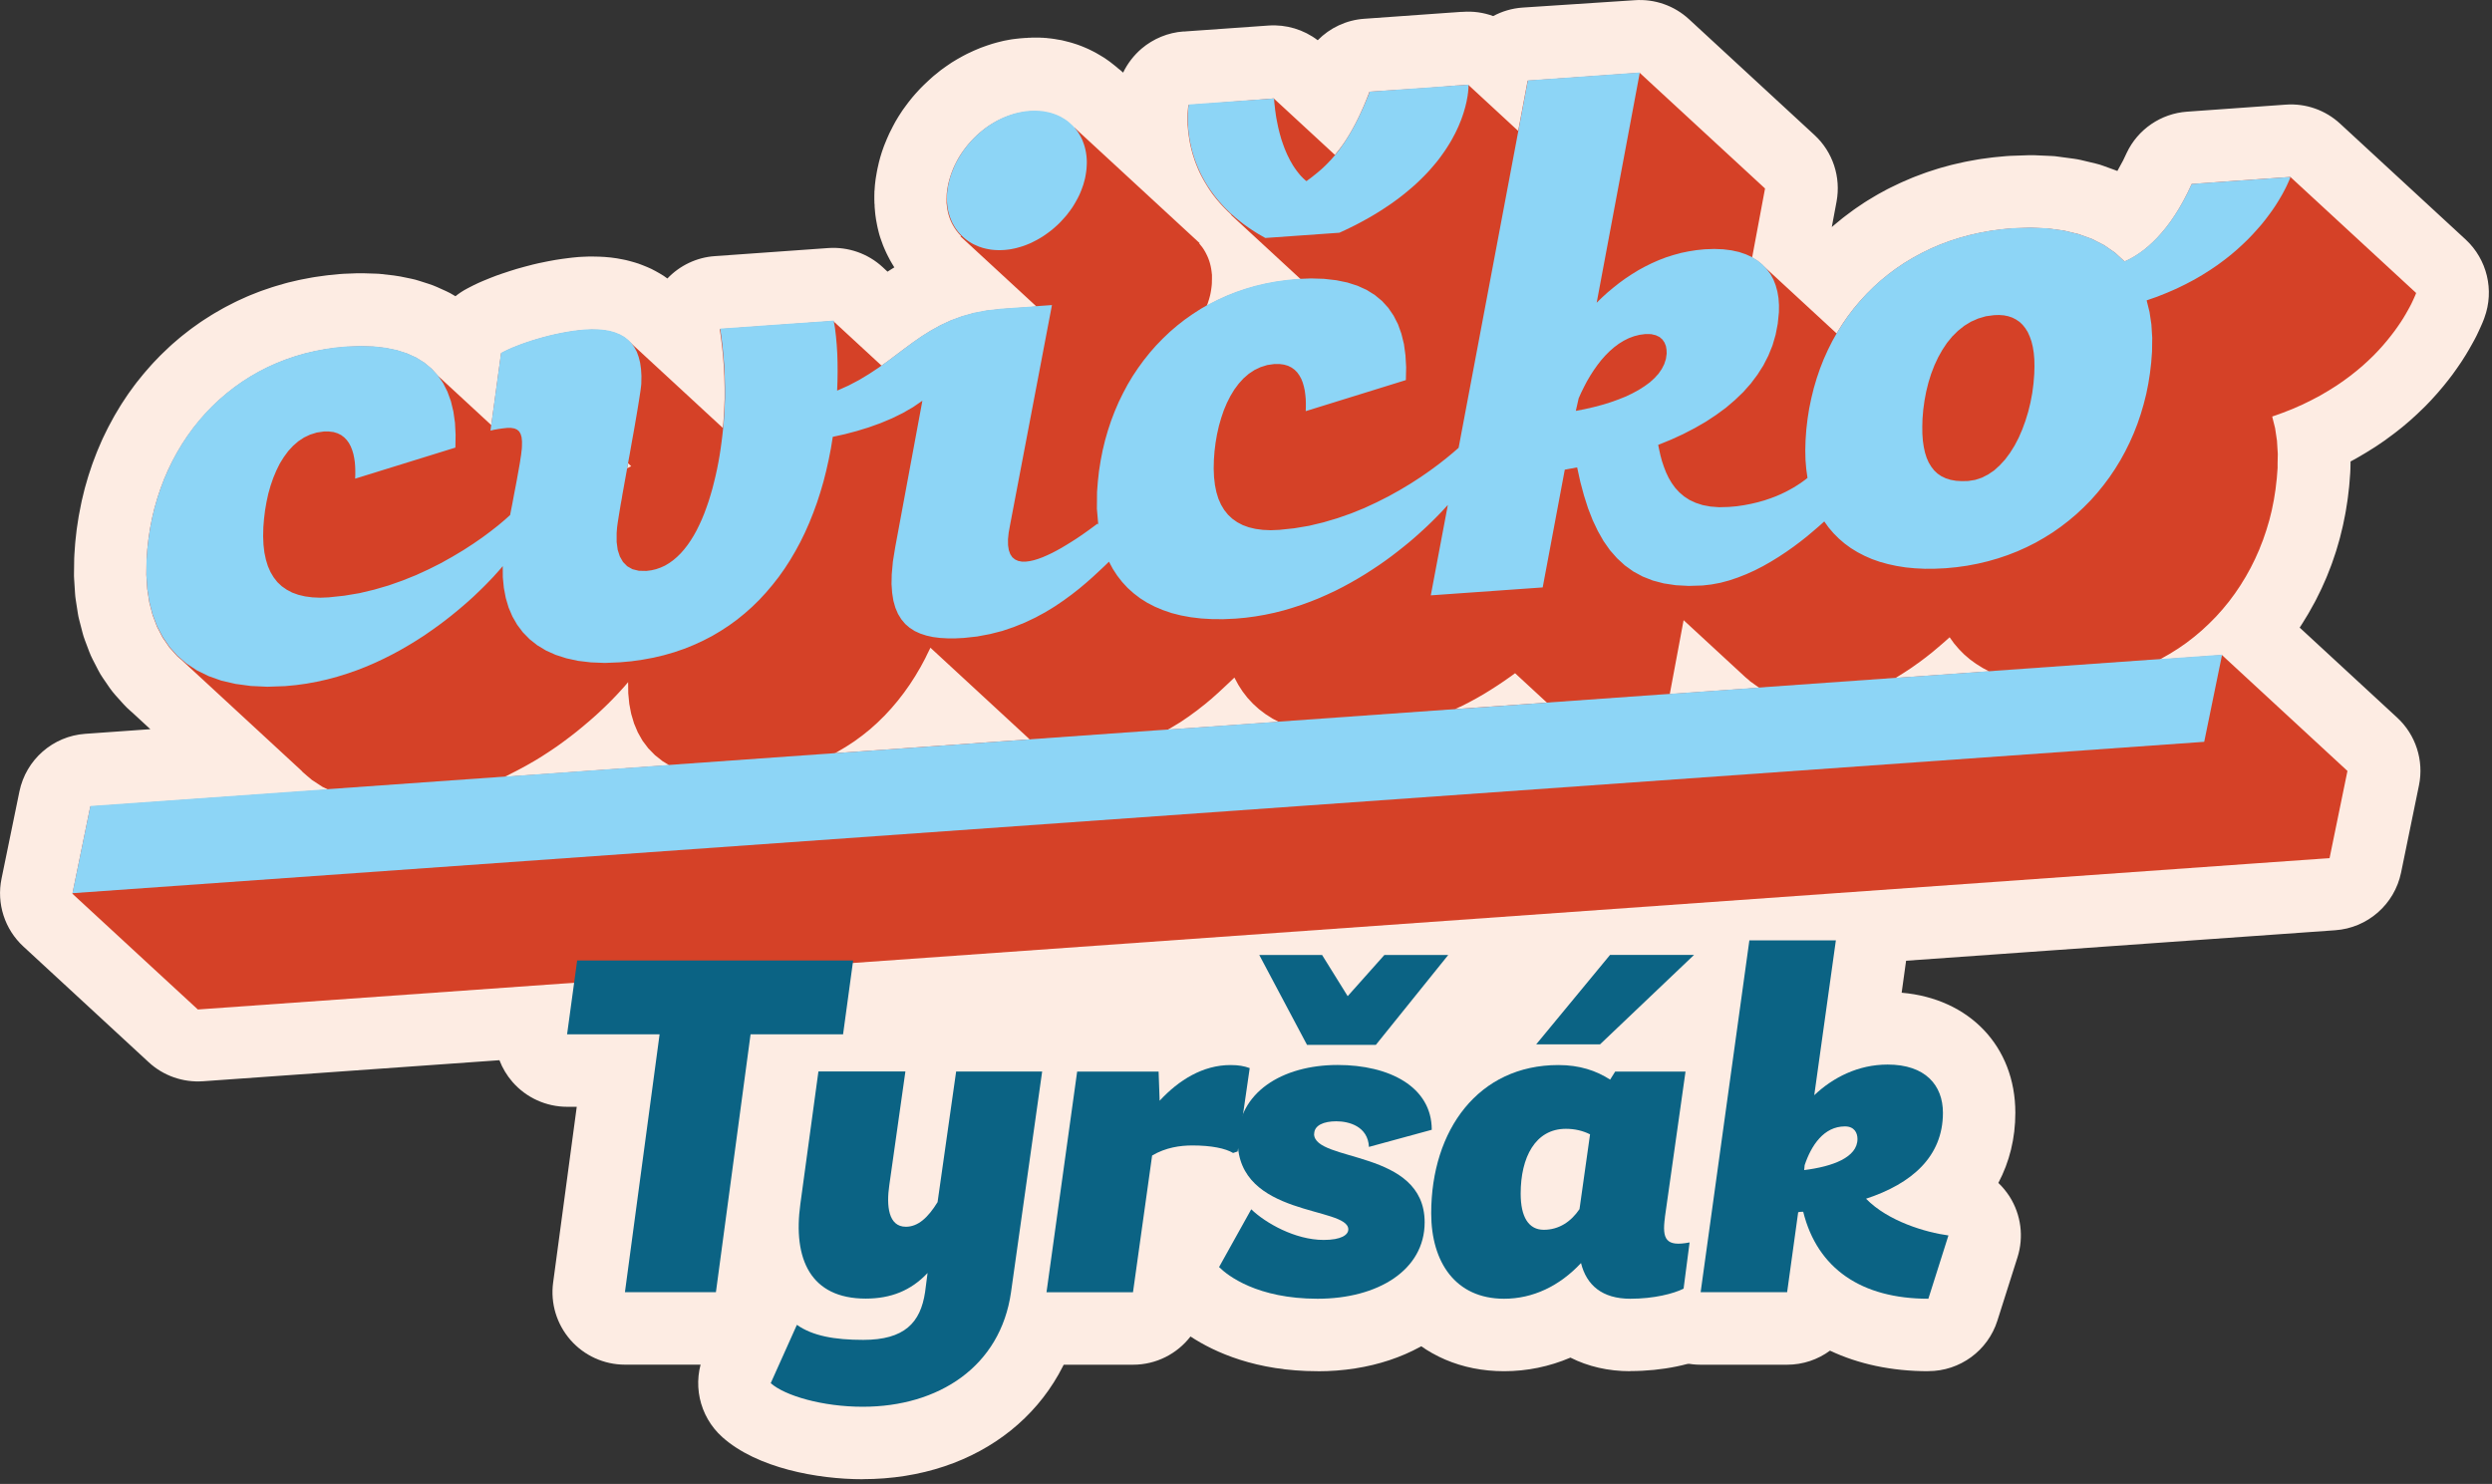 <svg width="361" height="215" viewBox="0 0 361 215" fill="none" xmlns="http://www.w3.org/2000/svg">
<rect x="0" y="0" width="361" height="215" fill="#333333" stroke="none"/>
<g clip-path="url(#clip0_2259_19263)">
<path d="M248.17 153.07H207.17V185.07H248.17V153.07Z" fill="#FDECE3"/>
<path d="M331.82 25.63L331.47 25.66L331.05 25.69L330.48 25.73L329.78 25.78L328.97 25.84L328.05 25.9L327.05 25.97L325.97 26.05L324.83 26.13L323.64 26.21L322.42 26.3L321.18 26.39L319.94 26.48L318.71 26.57L317.5 26.66L316.9 27.93L316.29 29.11L315.67 30.2L315.04 31.21L314.41 32.13L313.77 32.98L313.13 33.75L312.5 34.45L311.87 35.08L311.25 35.65L310.64 36.16L310.04 36.61L309.45 37L308.88 37.34L308.32 37.64L307.78 37.89L306.4 36.62L304.82 35.53L303.06 34.63L301.11 33.92L298.98 33.41L296.67 33.1L294.19 32.99L291.54 33.08L289.94 33.23L288.37 33.44L286.83 33.72L285.33 34.06L283.87 34.46L282.44 34.92L281.05 35.44L279.7 36.02L278.39 36.65L277.12 37.34L275.89 38.08L274.7 38.88L273.56 39.73L272.46 40.63L271.41 41.58L270.41 42.57L269.45 43.61L268.54 44.69L267.68 45.82L266.87 46.99L266.12 48.2L266.06 48.3L255.41 38.47L255.31 38.36L254.6 37.78L253.82 37.3L255.69 27.3L237.52 10.53L221.3 11.68L219.93 18.96L212.71 12.29H212.66H212.64H212.62H212.57H212.51H212.44L212.36 12.3H212.27L212.17 12.31H212.06L211.94 12.33H211.81L211.67 12.35H211.52L211.37 12.37H211.21L211.2 12.38H211.04L210.86 12.4H210.67L210.48 12.43H210.28L210.07 12.46L209.86 12.48L209.64 12.5L209.41 12.52L209.18 12.54L208.94 12.56L208.7 12.58L208.45 12.6L208.2 12.62H208.07L207.94 12.64H207.8L207.67 12.66H207.54L207.4 12.68L207.13 12.7L206.85 12.72L206.57 12.74L206.29 12.76L206 12.78L205.71 12.8L205.42 12.82L205.12 12.84L204.82 12.86L204.52 12.88L204.22 12.9L203.92 12.92H203.77L203.61 12.94L203.3 12.96L202.99 12.98L202.68 13L202.37 13.02L202.06 13.04L201.75 13.06L201.44 13.08L201.13 13.1L200.82 13.12L200.51 13.14L200.2 13.16L199.89 13.18H199.74L199.59 13.2L199.29 13.22L198.99 13.24L198.69 13.26L198.39 13.28L198.24 13.67L198.09 14.05L197.94 14.42L197.79 14.79L197.64 15.15L197.49 15.5L197.41 15.67L197.33 15.84L197.18 16.17L197.03 16.5L196.88 16.82L196.73 17.13L196.58 17.43L196.43 17.73L196.28 18.02L196.13 18.3L195.98 18.58L195.83 18.85L195.68 19.11L195.53 19.37L195.38 19.62L195.23 19.86L195.08 20.1L194.93 20.33L194.78 20.56L194.63 20.78L194.48 20.99L194.33 21.2L194.18 21.4L194.03 21.6L193.88 21.79L193.73 21.98L193.58 22.16L193.5 22.26L193.44 22.34L193.36 22.43L184.5 14.25H184.49L184.28 14.27L184.05 14.29L183.81 14.31L183.57 14.33H183.45L183.33 14.35L183.08 14.37L182.83 14.39L182.58 14.41L182.33 14.43L182.08 14.45L181.82 14.47L181.56 14.49L181.3 14.51L181.04 14.53L180.78 14.55L180.52 14.57L180.26 14.59L180 14.61L179.74 14.63L179.48 14.65L179.22 14.67L178.96 14.69L178.7 14.71L178.45 14.73L178.2 14.75L177.95 14.77L177.7 14.79H177.58L177.46 14.81H177.34L177.22 14.83L176.98 14.85H176.86L176.75 14.87L176.52 14.89L176.29 14.91L176.06 14.93L175.84 14.95L175.62 14.97L175.41 14.99L175.2 15.01H175L174.8 15.04H174.61L174.42 15.07H174.24L174.06 15.1H173.89L173.73 15.12H173.57L173.42 15.14H173.28L173.15 15.16H173.02L172.9 15.18H172.79L172.69 15.2H172.6L172.52 15.21H172.44H172.37H172.31H172.26H172.22H172.19L172.16 15.23V15.25V15.28L172.15 15.32V15.37L172.13 15.43V15.5L172.11 15.58V15.67L172.09 15.77V15.88L172.07 15.99V16.11L172.05 16.24V16.38L172.03 16.54V16.7L172.02 16.87V17.05V17.24V17.43V17.63V17.83V18.05L172.04 18.27L172.06 18.5L172.08 18.73L172.1 18.97L172.13 19.22L172.16 19.47L172.2 19.73L172.24 19.99L172.28 20.26L172.33 20.53L172.38 20.81L172.44 21.09L172.51 21.38L172.58 21.67L172.66 21.96L172.74 22.26L172.83 22.56L172.93 22.86L173.03 23.17L173.14 23.48L173.26 23.79L173.32 23.95L173.38 24.11L173.51 24.43L173.65 24.75L173.8 25.07L173.96 25.39L174.13 25.71L174.31 26.04L174.5 26.37L174.7 26.7L174.8 26.86L174.9 27.02L175.01 27.18L175.12 27.34L175.23 27.5L175.34 27.66L175.57 27.99L175.82 28.32L176.08 28.65L176.35 28.98L176.63 29.31L176.92 29.63L177.22 29.95L177.53 30.27L177.85 30.59L178.19 30.91L178.38 31.09L178.33 31.11L188.43 40.44L187.81 40.46L186.27 40.61L184.76 40.82L183.28 41.1L181.83 41.44L180.42 41.85L179.04 42.32L177.7 42.85L176.4 43.44L175.14 44.09L174.8 44.28L174.87 44.09L174.96 43.84L175.04 43.59L175.12 43.34L175.19 43.09L175.26 42.83L175.32 42.57L175.37 42.31L175.43 41.95L175.48 41.59L175.52 41.24L175.54 40.89V40.66L175.55 40.43V40.21V39.99V39.77L175.52 39.55L175.5 39.34L175.47 39.13L175.44 38.92L175.4 38.71L175.36 38.5L175.31 38.3L175.26 38.1L175.2 37.9L175.14 37.71L175.07 37.52L175 37.33L174.92 37.15L174.84 36.97L174.76 36.79L174.67 36.61L174.58 36.44L174.48 36.27L174.38 36.1L174.27 35.94L174.16 35.78L174.04 35.62L173.92 35.47L173.8 35.32L173.7 35.21L173.79 35.18L155.62 18.41L155.53 18.44L155.5 18.4L155.37 18.26L155.23 18.12L155.09 17.99L154.95 17.86L154.8 17.74L154.65 17.62L154.5 17.5L154.34 17.39L154.18 17.28L154.01 17.18L153.84 17.08L153.67 16.98L153.49 16.89L153.31 16.8L153.13 16.72L152.94 16.64L152.75 16.57L152.56 16.5L152.37 16.44L152.17 16.38L151.97 16.33L151.87 16.31L151.77 16.29L151.6 16.25H151.56L151.53 16.24L151.35 16.21L151.24 16.19L151.13 16.17L150.94 16.14H150.91L150.69 16.11H150.58L150.47 16.09H150.25L150.02 16.07H149.79H149.56L149.33 16.08H149.09L148.83 16.12L148.57 16.15L148.45 16.17L148.31 16.19L148.05 16.23L147.79 16.28L147.54 16.33L147.29 16.39L147.04 16.45L146.79 16.52L146.54 16.6L146.29 16.68L146.04 16.77L145.79 16.86L145.55 16.96L145.31 17.06L145.07 17.17L144.83 17.28L144.59 17.4L144.47 17.46L144.35 17.52L144.23 17.58L144.11 17.64L143.88 17.77L143.65 17.91L143.42 18.05L143.2 18.2L142.98 18.35L142.76 18.51L142.54 18.67L142.33 18.84L142.12 19.01L141.91 19.18L141.71 19.36L141.51 19.54L141.31 19.73L141.21 19.83L141.11 19.92L140.92 20.11L140.73 20.31L140.55 20.51L140.37 20.71L140.19 20.92L140.02 21.13L139.85 21.34L139.69 21.56L139.53 21.78L139.37 22L139.22 22.23L139.07 22.46L138.93 22.69L138.79 22.92L138.66 23.16L138.53 23.4L138.41 23.64L138.29 23.88L138.18 24.13L138.07 24.38L137.97 24.63L137.87 24.88L137.78 25.13L137.69 25.38L137.61 25.64L137.53 25.9L137.46 26.16L137.4 26.42L137.34 26.68L137.29 26.94L137.23 27.29L137.18 27.63L137.14 27.97L137.12 28.3V28.53L137.11 28.75V28.97V29.19V29.41L137.14 29.62L137.16 29.83L137.19 30.04L137.22 30.25L137.26 30.46L137.3 30.66L137.35 30.86L137.4 31.06L137.46 31.25L137.48 31.3L137.53 31.44L137.6 31.63L137.67 31.82L137.71 31.91L137.75 32L137.83 32.18L137.92 32.36L138.01 32.53L138.11 32.7L138.21 32.87L138.25 32.93L138.31 33.03L138.42 33.19L138.53 33.35L138.65 33.5L138.77 33.65L138.89 33.8L139.02 33.94L139.15 34.08L139.24 34.17L139.13 34.2L150.16 44.38L144.99 44.75L142.92 44.98L141.03 45.34L139.3 45.83L137.7 46.42L136.22 47.11L134.83 47.88L133.51 48.71L132.24 49.59L131 50.5L129.76 51.43L128.51 52.37L127.71 52.94L120.71 46.48L104.27 47.65L104.44 48.86L104.6 50.16L104.74 51.54L104.85 53L104.93 54.53L104.97 56.12V57.78L104.9 59.49L104.85 60.38L104.78 61.29L104.72 61.97L90.96 49.26L90.95 49.25L90.39 48.82L89.77 48.47L89.08 48.19L88.33 47.98L87.52 47.83L86.64 47.75L85.71 47.73L84.72 47.77L83.89 47.85L83.04 47.96L82.18 48.09L81.31 48.25L80.44 48.43L79.58 48.63L78.73 48.85L77.9 49.08L77.09 49.33L76.31 49.59L75.56 49.85L74.86 50.12L74.2 50.39L73.6 50.65L73.06 50.91L72.58 51.16L71.16 61.56L63.42 54.41L62.51 53.41L61.46 52.54L60.27 51.8L58.94 51.2L57.47 50.73L55.86 50.4L54.11 50.2L52.21 50.14L50.16 50.22L48.62 50.37L47.11 50.58L45.63 50.86L44.18 51.2L42.77 51.61L41.39 52.08L40.05 52.61L38.75 53.2L37.48 53.85L36.25 54.55L35.06 55.31L33.92 56.12L32.82 56.98L31.76 57.89L30.75 58.85L29.78 59.86L28.86 60.91L27.98 62L27.15 63.14L26.37 64.32L25.64 65.54L24.96 66.8L24.33 68.09L23.76 69.42L23.24 70.78L22.78 72.17L22.37 73.59L22.02 75.04L21.73 76.52L21.5 78.02L21.33 79.55L21.22 81.1L21.19 83.25L21.32 85.3L21.62 87.24L22.09 89.06L22.73 90.76L23.54 92.33L24.52 93.76L25.68 95.05L26.42 95.69H26.41L43.66 111.62L43.84 111.82L44.37 112.28L44.57 112.46H44.58L45.17 112.96L46.68 113.95L47.55 114.37L44.25 114.6L13.07 116.81L10.48 129.44L22.35 140.4L28.65 146.21L83.17 142.34L82.14 149.89H95.54L90.52 187.25H103.7L108.72 149.89H122.12L123.54 139.48L326.88 125.04L337.47 124.29L340.06 111.66L322.36 95.31L321.9 94.88L312.84 95.52L313.05 95.41L314.32 94.69L315.55 93.92L315.87 93.7L316.73 93.1L317.87 92.22L318.97 91.29L320.02 90.31L320.35 89.98L321.03 89.29L321.99 88.22L322.9 87.11L323.76 85.95L324.39 85.02L324.57 84.75L324.8 84.37L325.33 83.51L325.99 82.32L326.04 82.23L326.69 80.92L326.89 80.47L327.29 79.57L327.45 79.15L327.83 78.19L328.15 77.25L328.31 76.78L328.48 76.21L328.74 75.34L329.03 74.17L329.1 73.88L329.4 72.39L329.64 70.87L329.79 69.56L329.82 69.33L329.94 67.77V67.1L329.97 65.73L329.91 64.8L329.85 63.81L329.58 62L329.21 60.52L329.16 60.31L330.68 59.77L332.13 59.2L333.51 58.59L334.82 57.95L336.07 57.29L337.25 56.6L338.37 55.9L339.43 55.18L340.42 54.45L341.36 53.71L342.24 52.96L343.06 52.21L343.83 51.47L344.54 50.73L345.2 50L345.81 49.28L346.37 48.58L346.89 47.9L347.36 47.24L347.79 46.61L348.17 46.01L348.51 45.44L348.81 44.91L349.08 44.42L349.31 43.98L349.5 43.58L349.66 43.23L349.79 42.94L349.89 42.71L349.96 42.54L350.01 42.4L331.84 25.63H331.82ZM246.86 100.18L241.9 100.53L243.9 89.84L252.88 98.13L253.27 98.45L253.53 98.69L254.61 99.46L254.76 99.57L254.85 99.62L246.85 100.19L246.86 100.18ZM169.82 105.65L169.17 105.7L169.59 105.47L170.27 105.06L170.95 104.65L172.22 103.79L172.71 103.43L173.41 102.92L173.94 102.5L174.52 102.05L175.54 101.19L175.76 100.99L176.48 100.35L176.91 99.95L177.34 99.55L177.81 99.11L178.12 98.82L178.81 98.16L179.37 99.2L179.49 99.39L180 100.18L180.71 101.1L181.5 101.95L182.37 102.74L183.32 103.46L184.2 104.02L184.34 104.11L185.22 104.57L169.81 105.66L169.82 105.65ZM120.93 109.12L120.99 109.09L121.3 108.93L121.58 108.76L122.55 108.19L123.76 107.4L124.92 106.55L126.04 105.65L127.11 104.69L127.73 104.08L128.14 103.68L128.64 103.14L129.12 102.62L130.06 101.51L130.95 100.36L131.8 99.16L132.6 97.92L132.85 97.49L133.36 96.63L133.86 95.7L134.07 95.3L134.29 94.84L134.74 93.93L134.78 93.83L149.16 107.11L120.89 109.12H120.93ZM219.49 97.53L224.1 101.79L210.8 102.73L211.59 102.36L212.73 101.78L213.84 101.18L214.92 100.56L215.44 100.24L215.96 99.92L216.97 99.27L217.94 98.62L218.49 98.23L218.88 97.96L219.48 97.52L219.49 97.53ZM274.6 98.21L274.72 98.14L275.28 97.79L275.84 97.44L276.93 96.72L277.76 96.13L277.98 95.98L278.98 95.23L279.93 94.48L280.19 94.26L280.82 93.73L281.18 93.42L281.66 93.01L282.44 92.31L283.08 93.2L283.79 94.03L284.17 94.42L284.56 94.81L285.39 95.52L286.02 95.98L286.29 96.17L286.77 96.47L287.25 96.77L287.4 96.85L288.16 97.25L275.78 98.13L274.6 98.21ZM90.99 67.11L91.45 67.54L91.23 67.65L90.86 67.85L90.92 67.52L90.99 67.12V67.11ZM73.18 112.48L73.76 112.21L74.65 111.76L75 111.58L76.21 110.93L77.38 110.26L77.75 110.04L78.51 109.57L79.05 109.22L79.59 108.87L80.64 108.16L81.64 107.44L82.41 106.86L82.6 106.72L83.52 106L84.39 105.29L85.12 104.67L85.22 104.59L86 103.91L86.73 103.25L87.41 102.61L87.66 102.37L88.04 102L88.29 101.75L88.62 101.42L89.15 100.87L89.2 100.82L89.63 100.36L90.05 99.9L90.42 99.49L90.73 99.13L90.94 98.88L90.99 98.82L91.01 100.44L91.16 101.98L91.36 103.04L91.44 103.44L91.85 104.82L92.17 105.58L92.4 106.12L92.7 106.65L93.08 107.32L93.63 108.05L93.91 108.42L94.88 109.41L95.36 109.79L95.99 110.29L96.39 110.53L96.93 110.86L73.09 112.55L73.17 112.51L73.18 112.48Z" fill="#FEEDE4"/>
<path d="M103.71 197.72H90.53C87.5 197.72 84.62 196.41 82.63 194.13C80.64 191.85 79.72 188.82 80.13 185.82L83.55 160.36H82.16C79.13 160.36 76.24 159.05 74.25 156.77C73.43 155.83 72.79 154.76 72.35 153.61L29.41 156.66C26.52 156.86 23.67 155.87 21.54 153.9L3.38 137.13C0.68 134.64 -0.52 130.91 0.22 127.31L2.81 114.68C3.76 110.07 7.66 106.65 12.35 106.32L21.78 105.65L19.31 103.37C19.31 103.37 19.27 103.34 19.26 103.32L18.87 102.98C18.52 102.68 18.2 102.36 17.89 102.02L16.73 100.73C16.43 100.39 16.15 100.04 15.89 99.67L14.91 98.24C14.66 97.88 14.44 97.51 14.24 97.12L13.43 95.55C13.24 95.19 13.08 94.81 12.93 94.43L12.29 92.73C12.16 92.38 12.04 92.02 11.95 91.65L11.48 89.83C11.39 89.5 11.32 89.16 11.27 88.82L10.97 86.88C10.92 86.57 10.89 86.26 10.87 85.95L10.74 83.9C10.72 83.62 10.71 83.33 10.72 83.05L10.75 80.9C10.75 80.7 10.76 80.5 10.78 80.29L10.89 78.74C10.9 78.6 10.91 78.46 10.93 78.32L11.1 76.79C11.12 76.65 11.14 76.51 11.16 76.37L11.39 74.87C11.41 74.73 11.44 74.58 11.47 74.44L11.76 72.96C11.79 72.82 11.82 72.67 11.85 72.53L12.2 71.08C12.23 70.94 12.27 70.8 12.31 70.65L12.72 69.23C12.76 69.09 12.8 68.95 12.85 68.81L13.31 67.42C13.36 67.28 13.41 67.14 13.46 67L13.98 65.64C14.03 65.5 14.09 65.36 14.15 65.22L14.72 63.89C14.78 63.75 14.84 63.61 14.91 63.47L15.54 62.18C15.61 62.04 15.68 61.91 15.75 61.77L16.43 60.51C16.5 60.37 16.58 60.24 16.66 60.1L17.39 58.88C17.47 58.75 17.55 58.61 17.64 58.48L18.42 57.3C18.51 57.17 18.6 57.04 18.69 56.91L19.52 55.77C19.61 55.64 19.71 55.51 19.81 55.39L20.69 54.3C20.79 54.17 20.89 54.05 21 53.93L21.92 52.88C22.03 52.76 22.14 52.64 22.25 52.52L23.22 51.51C23.33 51.39 23.45 51.28 23.57 51.17L24.58 50.21C24.7 50.1 24.82 49.99 24.94 49.88L26 48.97C26.13 48.86 26.26 48.75 26.39 48.65L27.49 47.79C27.62 47.69 27.75 47.59 27.88 47.5L29.02 46.69C29.16 46.59 29.3 46.5 29.44 46.41L30.63 45.65C30.77 45.56 30.91 45.47 31.06 45.39L32.28 44.69C32.43 44.61 32.57 44.53 32.72 44.45L33.99 43.8C34.14 43.72 34.29 43.65 34.44 43.58L35.74 42.99C35.89 42.92 36.05 42.85 36.21 42.79L37.55 42.26C37.7 42.2 37.86 42.14 38.02 42.09L39.4 41.62C39.56 41.57 39.72 41.52 39.88 41.47L41.29 41.06C41.45 41.01 41.61 40.97 41.77 40.93L43.22 40.59C43.38 40.55 43.54 40.52 43.7 40.49L45.18 40.21C45.34 40.18 45.5 40.15 45.66 40.13L47.17 39.92C47.33 39.9 47.49 39.88 47.65 39.86L49.19 39.71C49.38 39.69 49.57 39.68 49.76 39.67L51.81 39.59C52.06 39.59 52.3 39.58 52.55 39.59L54.45 39.65C54.73 39.65 55.01 39.68 55.29 39.71L57.04 39.91C57.36 39.95 57.68 40 58 40.06L59.61 40.39C59.97 40.46 60.32 40.56 60.67 40.67L62.14 41.14C62.53 41.27 62.92 41.41 63.29 41.58L64.62 42.18C65.03 42.37 65.43 42.58 65.81 42.82L65.98 42.92C66.5 42.5 67.06 42.13 67.67 41.81L68.15 41.56C68.27 41.49 68.4 41.43 68.52 41.37L69.06 41.11C69.16 41.06 69.27 41.01 69.38 40.96L69.98 40.7C70.07 40.66 70.16 40.62 70.25 40.59L70.91 40.32C70.99 40.29 71.08 40.25 71.16 40.22L71.86 39.95C71.93 39.92 72 39.9 72.08 39.87L72.83 39.61C72.9 39.58 72.98 39.56 73.05 39.54L73.83 39.28C73.9 39.26 73.97 39.23 74.05 39.21L74.86 38.96C74.93 38.94 75 38.92 75.07 38.9L75.9 38.67C75.97 38.65 76.05 38.63 76.12 38.61L76.97 38.39C77.04 38.37 77.12 38.35 77.19 38.33L78.05 38.13C78.13 38.11 78.21 38.09 78.3 38.08L79.17 37.9C79.25 37.88 79.34 37.87 79.42 37.85L80.29 37.69C80.39 37.67 80.49 37.66 80.58 37.64L81.44 37.51C81.54 37.49 81.65 37.48 81.75 37.47L82.6 37.36C82.72 37.35 82.84 37.33 82.95 37.32L83.78 37.24C83.94 37.23 84.11 37.21 84.27 37.21L85.26 37.17C85.47 37.17 85.69 37.16 85.9 37.17L86.83 37.19C87.09 37.19 87.34 37.21 87.6 37.23L88.48 37.31C88.77 37.34 89.07 37.38 89.36 37.43L90.17 37.58C90.51 37.64 90.85 37.72 91.18 37.81L91.93 38.02C92.31 38.13 92.69 38.26 93.06 38.41L93.75 38.69C94.16 38.86 94.56 39.05 94.95 39.27L95.57 39.62C95.96 39.84 96.33 40.08 96.68 40.35C98.48 38.46 100.93 37.29 103.55 37.11L119.99 35.94C122.88 35.74 125.73 36.73 127.86 38.7L128.57 39.36L129.26 38.92C129.36 38.86 129.46 38.8 129.56 38.74C129.53 38.69 129.5 38.65 129.47 38.6L129.41 38.5C129.35 38.41 129.26 38.26 129.21 38.17L129.11 38C129.06 37.92 129.01 37.83 128.96 37.74L128.87 37.57C128.82 37.49 128.78 37.41 128.74 37.32L128.65 37.15C128.61 37.06 128.56 36.98 128.52 36.89L128.43 36.71C128.39 36.63 128.35 36.55 128.32 36.47L128.24 36.29C128.2 36.19 128.15 36.1 128.11 36C128.07 35.9 127.97 35.68 127.93 35.57L127.86 35.38C127.82 35.29 127.79 35.2 127.76 35.1L127.69 34.91C127.66 34.82 127.62 34.72 127.59 34.63L127.54 34.49C127.51 34.41 127.47 34.28 127.45 34.2L127.39 34.01C127.36 33.91 127.33 33.81 127.31 33.71L127.26 33.51C127.24 33.43 127.22 33.35 127.2 33.26L127.15 33.06C127.13 32.97 127.11 32.87 127.09 32.78L127.05 32.58C127.03 32.49 127.01 32.4 127 32.31L126.96 32.1C126.94 32.01 126.93 31.93 126.91 31.84L126.88 31.63C126.86 31.54 126.85 31.44 126.84 31.35L126.81 31.14C126.8 31.05 126.79 30.96 126.78 30.86L126.76 30.65C126.76 30.57 126.74 30.48 126.74 30.4L126.72 30.19C126.72 30.1 126.71 30.01 126.7 29.92V29.7C126.68 29.6 126.68 29.51 126.67 29.41V29.19C126.67 29.11 126.66 29.03 126.66 28.96V28.74C126.66 28.66 126.66 28.57 126.66 28.49V28.27C126.66 28.18 126.66 28.09 126.67 28V27.77C126.68 27.67 126.69 27.57 126.7 27.47L126.72 27.14C126.72 27.01 126.74 26.89 126.75 26.76L126.79 26.42C126.8 26.31 126.82 26.19 126.83 26.08L126.88 25.74C126.9 25.62 126.92 25.5 126.94 25.39L127 25.04C127.02 24.95 127.03 24.86 127.05 24.77L127.1 24.51C127.12 24.43 127.13 24.36 127.15 24.28L127.21 24.02C127.23 23.94 127.25 23.87 127.26 23.79L127.32 23.53C127.34 23.45 127.36 23.38 127.38 23.3L127.45 23.04C127.47 22.96 127.49 22.89 127.51 22.81L127.59 22.55C127.61 22.47 127.64 22.4 127.66 22.32L127.74 22.06C127.76 22 127.78 21.94 127.8 21.88L127.89 21.63C127.92 21.55 127.94 21.47 127.97 21.4L128.06 21.15C128.08 21.08 128.11 21.02 128.14 20.95L128.24 20.7C128.26 20.64 128.29 20.57 128.32 20.51L128.42 20.26C128.45 20.18 128.48 20.11 128.52 20.03L128.63 19.78C128.66 19.72 128.68 19.66 128.71 19.6L128.82 19.35C128.85 19.28 128.88 19.22 128.92 19.15L129.04 18.91C129.07 18.85 129.1 18.79 129.13 18.74L129.25 18.5C129.28 18.43 129.32 18.37 129.35 18.3L129.48 18.06C129.51 18 129.54 17.95 129.57 17.89L129.7 17.65C129.74 17.59 129.77 17.52 129.81 17.46L129.95 17.23C129.98 17.17 130.02 17.12 130.05 17.06L130.19 16.83C130.23 16.77 130.26 16.72 130.3 16.66L130.45 16.43C130.49 16.37 130.52 16.32 130.56 16.26L130.71 16.03C130.75 15.97 130.79 15.92 130.83 15.86L130.99 15.64C131.03 15.59 131.06 15.54 131.1 15.49L131.26 15.27C131.3 15.21 131.35 15.15 131.39 15.1L131.55 14.88C131.55 14.88 131.62 14.79 131.66 14.74L131.83 14.53C131.87 14.47 131.92 14.42 131.96 14.36L132.13 14.15C132.13 14.15 132.21 14.05 132.25 14.01L132.43 13.8C132.47 13.75 132.52 13.7 132.56 13.65L132.74 13.45C132.74 13.45 132.82 13.36 132.86 13.32L133.04 13.12C133.09 13.07 133.14 13.02 133.19 12.96L133.38 12.76C133.43 12.71 133.48 12.66 133.53 12.61L133.72 12.42C133.72 12.42 133.78 12.36 133.82 12.32L134.05 12.1C134.05 12.1 134.13 12.02 134.18 11.98L134.38 11.79C134.43 11.74 134.49 11.69 134.54 11.64L134.74 11.46C134.74 11.46 134.83 11.38 134.87 11.34L135.07 11.16C135.12 11.11 135.18 11.07 135.23 11.02L135.44 10.85C135.44 10.85 135.53 10.78 135.58 10.74L135.79 10.57C135.85 10.52 135.9 10.48 135.96 10.43L136.17 10.26C136.17 10.26 136.26 10.19 136.31 10.15L136.53 9.99C136.58 9.95 136.64 9.91 136.7 9.87L136.92 9.71C136.98 9.67 137.03 9.63 137.09 9.59L137.31 9.44C137.36 9.4 137.42 9.37 137.47 9.33L137.69 9.18C137.74 9.14 137.8 9.11 137.85 9.07L138.08 8.93C138.14 8.89 138.21 8.85 138.28 8.81L138.51 8.67C138.51 8.67 138.61 8.61 138.66 8.58L138.89 8.45C138.96 8.41 139.02 8.37 139.09 8.34L139.32 8.21C139.38 8.18 139.44 8.14 139.5 8.11L139.75 7.98C139.81 7.95 139.86 7.92 139.92 7.89L140.16 7.77C140.22 7.74 140.29 7.71 140.35 7.68L140.59 7.57C140.66 7.54 140.73 7.5 140.8 7.47L141.04 7.36C141.1 7.33 141.16 7.31 141.22 7.28L141.46 7.18C141.53 7.15 141.6 7.12 141.67 7.09L141.91 6.99C141.97 6.96 142.04 6.94 142.11 6.91L142.36 6.82C142.43 6.79 142.51 6.76 142.58 6.74L142.83 6.65C142.91 6.62 142.98 6.6 143.06 6.57L143.31 6.49C143.38 6.47 143.45 6.45 143.52 6.42L143.77 6.34C143.84 6.32 143.91 6.3 143.98 6.28L144.23 6.21C144.31 6.19 144.4 6.16 144.48 6.14L144.73 6.08C144.81 6.06 144.88 6.04 144.96 6.02L145.21 5.96C145.28 5.94 145.35 5.93 145.42 5.91L145.67 5.86C145.76 5.84 145.85 5.82 145.95 5.81L146.21 5.76C146.29 5.75 146.37 5.73 146.44 5.72L146.7 5.68C146.78 5.67 146.86 5.66 146.94 5.65L147.19 5.62C147.28 5.61 147.37 5.6 147.47 5.59L147.73 5.56C147.82 5.56 147.9 5.54 147.99 5.54L148.25 5.52C148.33 5.52 148.41 5.51 148.49 5.5H148.73C148.81 5.48 148.89 5.48 148.96 5.47H149.19C149.28 5.46 149.38 5.46 149.47 5.45H149.61C149.72 5.45 149.84 5.45 149.95 5.45H150.18C150.26 5.45 150.33 5.45 150.41 5.45H150.64C150.73 5.46 150.81 5.46 150.9 5.47H151.12C151.21 5.49 151.29 5.49 151.38 5.5H151.55C151.65 5.52 151.76 5.53 151.86 5.54L152.08 5.56C152.17 5.56 152.25 5.58 152.34 5.59L152.55 5.62C152.64 5.63 152.73 5.65 152.82 5.66L153.04 5.7C153.12 5.71 153.2 5.73 153.27 5.74L153.45 5.77C153.45 5.77 153.55 5.79 153.58 5.79C153.61 5.79 153.67 5.81 153.7 5.81C153.74 5.81 153.78 5.83 153.81 5.83L153.98 5.87C154.06 5.89 154.14 5.91 154.22 5.93L154.42 5.98C154.51 6 154.6 6.02 154.69 6.05L154.89 6.1C154.99 6.13 155.08 6.15 155.18 6.18L155.38 6.24C155.46 6.27 155.55 6.29 155.63 6.32L155.82 6.38C155.9 6.41 155.99 6.44 156.07 6.46L156.26 6.53C156.36 6.56 156.46 6.6 156.55 6.64L156.74 6.71C156.82 6.74 156.9 6.77 156.98 6.81L157.17 6.89C157.27 6.93 157.37 6.98 157.47 7.02L157.65 7.1C157.73 7.13 157.8 7.17 157.88 7.21L158.06 7.3C158.15 7.35 158.25 7.39 158.34 7.44L158.52 7.53C158.6 7.57 158.68 7.61 158.76 7.66L158.93 7.76C159.02 7.81 159.1 7.86 159.19 7.91L159.36 8.01C159.46 8.07 159.55 8.12 159.64 8.18L159.81 8.28C159.88 8.33 159.96 8.37 160.03 8.42L160.19 8.53C160.27 8.58 160.35 8.64 160.43 8.7L160.59 8.81C160.68 8.87 160.76 8.93 160.85 9L161 9.12C161.07 9.18 161.15 9.23 161.22 9.29L161.37 9.41C161.45 9.48 161.54 9.54 161.62 9.61L161.77 9.73C161.83 9.79 161.9 9.84 161.96 9.9C162.22 10.09 162.46 10.3 162.7 10.52C163.34 9.19 164.25 8.01 165.38 7.04C167.08 5.6 169.21 4.72 171.43 4.56C171.46 4.56 171.52 4.56 171.56 4.56C171.6 4.56 171.64 4.56 171.66 4.56C171.68 4.56 171.85 4.55 171.87 4.54L183.76 3.7C186.32 3.52 188.86 4.28 190.89 5.83C192.65 4.04 195.03 2.9 197.63 2.72L210.39 1.81C210.39 1.81 210.42 1.81 210.43 1.81L211.54 1.73C211.54 1.73 211.69 1.72 211.7 1.72C211.73 1.72 211.78 1.72 211.84 1.72C211.84 1.72 211.85 1.72 211.86 1.72C213.38 1.6 214.9 1.81 216.31 2.33C217.59 1.64 219.02 1.21 220.54 1.1L236.81 0.03C239.7 -0.18 242.55 0.82 244.68 2.79L262.85 19.56C265.51 22.01 266.71 25.66 266.05 29.21L265.36 32.9L265.46 32.81C265.58 32.7 265.71 32.59 265.84 32.49L266.94 31.59C267.07 31.49 267.2 31.39 267.33 31.29L268.47 30.44C268.6 30.34 268.74 30.24 268.88 30.15L270.07 29.35C270.21 29.26 270.34 29.17 270.48 29.09L271.71 28.35C271.85 28.26 272 28.18 272.14 28.1L273.41 27.41C273.55 27.33 273.7 27.26 273.85 27.19L275.16 26.56C275.3 26.49 275.45 26.42 275.6 26.36L276.95 25.78C277.1 25.72 277.25 25.66 277.4 25.6L278.79 25.08C278.94 25.02 279.09 24.97 279.24 24.92L280.67 24.46C280.82 24.41 280.97 24.37 281.13 24.32L282.59 23.92C282.74 23.88 282.89 23.84 283.05 23.81L284.55 23.47C284.7 23.44 284.85 23.41 285 23.38L286.54 23.1C286.69 23.07 286.84 23.05 286.99 23.03L288.56 22.82C288.71 22.8 288.86 22.78 289.01 22.77L290.61 22.62C290.81 22.6 291.02 22.59 291.22 22.58L293.87 22.49C294.15 22.49 294.43 22.49 294.71 22.49L297.19 22.6C297.5 22.61 297.82 22.64 298.13 22.69L300.44 23C300.79 23.05 301.14 23.11 301.48 23.19L303.61 23.7C303.99 23.79 304.37 23.9 304.73 24.04L306.68 24.75C306.68 24.75 306.71 24.76 306.73 24.77L307.56 23.25L308.08 22.15C309.7 18.73 313.04 16.45 316.82 16.18L331.13 15.16C334.03 14.95 336.87 15.95 339 17.92L357.17 34.69C360.29 37.57 361.37 42.05 359.9 46.04L359.85 46.18C359.82 46.25 359.8 46.32 359.77 46.39L359.7 46.56C359.68 46.62 359.65 46.68 359.63 46.74L359.53 46.97C359.5 47.03 359.48 47.09 359.45 47.15L359.32 47.44C359.29 47.51 359.26 47.58 359.23 47.64L359.07 47.99C359.04 48.06 359.01 48.12 358.98 48.18L358.79 48.58C358.76 48.65 358.72 48.71 358.69 48.78L358.46 49.22C358.42 49.29 358.39 49.36 358.35 49.42L358.08 49.91C358.04 49.98 358 50.05 357.96 50.12L357.66 50.65C357.62 50.72 357.57 50.8 357.53 50.87L357.19 51.44C357.15 51.51 357.1 51.59 357.05 51.66L356.67 52.26C356.62 52.34 356.57 52.41 356.52 52.49L356.09 53.12C356.04 53.2 355.99 53.27 355.93 53.35L355.46 54.01C355.4 54.09 355.34 54.17 355.29 54.25L354.77 54.93C354.71 55.01 354.65 55.09 354.59 55.16L354.03 55.86C353.96 55.94 353.9 56.02 353.83 56.1L353.22 56.82C353.15 56.9 353.08 56.98 353.01 57.06L352.35 57.79C352.28 57.87 352.2 57.95 352.13 58.03L351.42 58.77C351.34 58.85 351.26 58.93 351.18 59.01L350.41 59.75C350.33 59.83 350.24 59.91 350.16 59.99L349.34 60.74C349.25 60.82 349.17 60.89 349.08 60.97L348.2 61.72C348.11 61.8 348.01 61.88 347.92 61.95L346.98 62.69C346.88 62.77 346.79 62.84 346.69 62.91L345.7 63.64C345.6 63.71 345.5 63.79 345.4 63.86L344.34 64.58C344.24 64.65 344.13 64.72 344.02 64.79L342.9 65.49C342.79 65.56 342.68 65.63 342.57 65.69L341.39 66.38C341.28 66.44 341.17 66.51 341.05 66.57L340.51 66.86L340.49 67.94C340.49 68.14 340.48 68.34 340.46 68.55L340.34 70.11C340.33 70.26 340.32 70.4 340.3 70.55L340.12 72.09C340.1 72.24 340.08 72.38 340.06 72.53L339.82 74.05C339.8 74.2 339.77 74.34 339.74 74.49L339.44 75.98C339.41 76.13 339.38 76.27 339.34 76.42L338.98 77.89C338.94 78.04 338.9 78.18 338.86 78.33L338.44 79.77C338.4 79.91 338.35 80.06 338.3 80.2L337.82 81.61C337.77 81.75 337.72 81.9 337.66 82.04L337.12 83.42C337.06 83.56 337 83.71 336.94 83.85L336.34 85.2C336.28 85.34 336.21 85.48 336.14 85.62L335.49 86.93C335.43 87.06 335.36 87.18 335.29 87.31C335.29 87.32 335.23 87.42 335.22 87.43L334.56 88.62C334.48 88.76 334.41 88.89 334.33 89.02L333.57 90.26C333.49 90.39 333.41 90.51 333.33 90.64L333.14 90.93L347.26 103.97C349.96 106.46 351.16 110.19 350.42 113.79L347.83 126.42C346.88 131.03 342.98 134.45 338.29 134.78L132.87 149.37L132.6 151.33C131.89 156.53 127.45 160.41 122.2 160.41H117.98L114.18 188.67C113.48 193.88 109.03 197.77 103.77 197.77L103.71 197.72ZM93.26 139.36H95.56C97.98 139.36 100.3 140.19 102.15 141.69C103.96 140.23 106.26 139.36 108.74 139.36H112.97L113.15 138.03C113.82 133.1 117.85 129.32 122.81 128.97L327.63 114.43L318.12 105.65L313.59 105.97C308.6 106.32 304.06 103.11 302.73 98.3C301.4 93.49 303.64 88.4 308.1 86.14L309.87 85.07L311.28 84.03L312.86 82.6L314 81.37L315.19 79.85L316.25 78.21L317.28 76.21L317.96 74.57L318.59 72.58L319.06 70.5L319.36 68.32L319.44 66.92L319.46 65.97L319.39 64.91L319.26 64.04L318.96 62.82C317.67 57.58 320.56 52.21 325.65 50.41L328.07 49.51L330.05 48.59L331.8 47.62L333.34 46.61L334.69 45.58L336.34 44.09L328.05 36.43L323.95 36.77C323.87 36.89 323.79 37.02 323.71 37.14L323.08 38.06C322.99 38.19 322.91 38.31 322.81 38.43L322.17 39.28C322.08 39.41 321.98 39.53 321.88 39.65L321.24 40.42C321.14 40.55 321.03 40.67 320.92 40.79L320.29 41.49C320.18 41.61 320.06 41.73 319.95 41.85L319.32 42.48C319.2 42.6 319.08 42.72 318.95 42.83L318.33 43.4C318.2 43.52 318.07 43.63 317.94 43.74L317.33 44.25C317.19 44.36 317.06 44.47 316.92 44.57L316.32 45.02C316.18 45.13 316.03 45.23 315.89 45.32L315.3 45.71C315.15 45.81 315.01 45.9 314.85 45.99L314.28 46.33C314.13 46.42 313.98 46.51 313.82 46.59L313.26 46.89C313.1 46.97 312.95 47.05 312.79 47.13L312.25 47.38C308.39 49.19 303.83 48.48 300.69 45.6L299.85 44.83L299.45 44.56L298.88 44.27L298.09 43.98L297.05 43.73L295.73 43.55L294.14 43.48L292.22 43.55L290.03 43.8L287.9 44.23L285.92 44.82L284.08 45.56L282.37 46.44L280.79 47.45L279.33 48.59L277.99 49.85L276.78 51.23L275.69 52.73L275.18 53.55C273.59 56.28 270.86 58.15 267.74 58.65C264.57 59.15 261.34 58.17 258.98 55.99L248.33 46.2C244.65 43.92 242.75 39.6 243.54 35.34L244.34 31.04L233.78 21.29L230.14 21.55C229.25 24.99 226.67 27.77 223.27 28.9C219.64 30.1 215.65 29.24 212.85 26.65L208.96 23.06L205.39 23.31C205.39 23.31 205.39 23.32 205.38 23.33L204.84 24.3C204.84 24.3 204.8 24.37 204.78 24.4L204.63 24.66C204.63 24.66 204.6 24.72 204.58 24.75L204.43 25C204.43 25 204.39 25.06 204.38 25.09L204.23 25.33C204.23 25.33 204.19 25.39 204.17 25.43L204.02 25.67C204.02 25.67 203.97 25.74 203.95 25.78L203.61 26.31C203.61 26.31 203.56 26.38 203.54 26.42L203.39 26.64C203.39 26.64 203.35 26.7 203.33 26.73L203.18 26.94C203.18 26.94 203.13 27.01 203.11 27.04L202.96 27.25C202.96 27.25 202.91 27.32 202.89 27.35L202.55 27.82C202.55 27.82 202.49 27.9 202.47 27.93L202.32 28.12C202.32 28.12 202.28 28.18 202.25 28.21L202.1 28.4C202.1 28.4 202.05 28.46 202.03 28.49L201.88 28.67C201.88 28.67 201.83 28.74 201.8 28.77L201.53 29.11C200.02 30.95 197.93 32.21 195.63 32.71C198.73 35.59 199.8 40.06 198.33 44.03C196.86 48.02 193.14 50.72 188.89 50.89H188.56L186.51 51.14L184.55 51.56L182.71 52.14L180.99 52.87L180.06 53.35C176.21 55.56 171.4 55.11 168.02 52.23C164.81 49.49 163.56 45.12 164.8 41.13L149.41 26.92C149.36 26.88 149.31 26.85 149.26 26.81L148.01 28.04L157.33 36.65C160.41 39.49 161.5 43.89 160.11 47.84C158.72 51.79 155.12 54.54 150.95 54.84L145.98 55.19L144.53 55.35L143.48 55.55L142.58 55.8L141.77 56.1L140.99 56.46L140.19 56.9L139.32 57.44L137.29 58.89L134.82 60.74C134.76 60.78 134.71 60.82 134.65 60.86L133.85 61.43C129.8 64.34 124.27 64 120.6 60.61L116.94 57.23L115.47 57.33V57.77C115.47 57.88 115.47 57.99 115.47 58.1L115.41 59.81C115.41 59.89 115.41 59.98 115.4 60.06L115.35 60.95C115.35 61 115.35 61.06 115.34 61.11L115.27 62.02C115.27 62.08 115.27 62.13 115.26 62.19L115.2 62.87C114.83 66.85 112.24 70.28 108.51 71.71C106.06 72.65 103.41 72.62 101.04 71.73C100.04 74 98.26 75.88 95.96 76.98L95.73 77.1C92.18 78.98 87.87 78.66 84.63 76.3C81.51 74.02 79.9 70.22 80.42 66.41C79.22 68.69 77.19 70.48 74.69 71.38C71.01 72.7 66.89 71.87 64.02 69.21L56.28 62.06C56.03 61.83 55.79 61.58 55.56 61.32L55.27 61.01L54.79 60.84L54.19 60.72L53.34 60.62L52.23 60.59L50.84 60.64L48.79 60.88L46.83 61.3L44.99 61.88L43.27 62.61L41.66 63.48L40.16 64.49L38.77 65.63L37.48 66.91L36.3 68.32L35.23 69.86L34.28 71.52L33.46 73.31L32.78 75.22L32.25 77.24L31.87 79.37L31.67 81.52L31.65 82.94L31.72 84.04C32.53 79.05 36.86 75.23 42.08 75.23H42.09C47.89 75.23 52.59 79.93 52.59 85.73C52.59 91.53 48.11 96.01 42.49 96.22L50.75 103.85C50.87 103.96 50.98 104.07 51.1 104.19L51.18 104.26C51.18 104.26 51.24 104.31 51.27 104.34C51.31 104.37 51.35 104.41 51.39 104.44L51.46 104.5L52.13 104.89C56.39 106.98 58.73 111.67 57.82 116.33C56.91 120.99 52.99 124.46 48.26 124.8L22.89 126.6L32.4 135.38L82.39 131.83C85.54 131.61 88.63 132.82 90.79 135.12C91.93 136.34 92.75 137.79 93.21 139.35L93.26 139.36ZM82.14 58.79L81.66 62.29C82.51 60.66 83.77 59.27 85.32 58.27L85.28 58.23L83.95 58.4L82.13 58.78L82.14 58.79ZM172.14 15.62H172.26V15.63H172.14V15.62ZM73.09 123.02C68.35 123.02 64.15 119.82 62.94 115.18C61.66 110.29 64.05 105.18 68.62 103.03C68.63 103.03 68.72 102.98 68.73 102.98L70.13 102.29L73.77 100.13L76.22 98.38L79 96.08L82.89 92.13C85.71 88.76 90.36 87.48 94.5 88.96C98.64 90.44 101.44 94.32 101.49 98.71V99.88L101.65 100.95L101.91 101.58L101.98 101.63L102.35 101.85C106.27 104.21 108.21 108.84 107.14 113.3C106.07 117.75 102.24 121 97.67 121.32L73.83 123.01C73.58 123.03 73.33 123.04 73.08 123.04L73.09 123.02ZM120.92 119.62C116.25 119.62 112.1 116.52 110.82 111.97C109.47 107.18 111.67 102.09 116.09 99.8L117.02 99.26L118.54 98.21L119.96 97.01L121.29 95.64L122.54 94.1L123.85 92.14L124.91 90.21L125.28 89.46C126.67 86.41 129.43 84.21 132.72 83.54C136.03 82.86 139.47 83.82 141.96 86.11L156.34 99.39C157.52 100.48 158.41 101.8 158.98 103.24C159.66 100.42 161.49 97.92 164.18 96.46L165.3 95.79L167.91 93.88L170.92 91.18L171.57 90.56C173.94 88.29 177.24 87.26 180.48 87.77C183.72 88.29 186.54 90.29 188.09 93.18L188.75 94.28L189.32 94.8L190.08 95.23C194.25 97.4 196.47 102.07 195.51 106.68C194.56 111.28 190.66 114.69 185.97 115.02L169.91 116.16C165.31 116.49 161.07 113.77 159.4 109.55C159.32 109.9 159.22 110.24 159.1 110.58C157.71 114.53 154.11 117.28 149.94 117.58L121.67 119.59C121.42 119.61 121.17 119.62 120.92 119.62ZM210.79 113.24C206.05 113.24 201.85 110.04 200.64 105.4C199.36 100.51 201.74 95.4 206.31 93.25L207.85 92.49L210.4 91.03L213.27 89.07C217.32 86.1 222.91 86.42 226.6 89.82L231.21 94.08C231.57 94.41 231.91 94.77 232.21 95.15L233.57 87.91C234.27 84.16 236.96 81.08 240.59 79.88C244.22 78.68 248.21 79.54 251.02 82.13L259.69 90.14C259.83 90.25 259.97 90.37 260.11 90.48L260.77 90.95C262.41 92.1 263.67 93.67 264.44 95.46C265.15 92.84 266.87 90.52 269.35 89.1L270.97 88.06L272.54 86.91L274.69 85.14L275.4 84.51C277.62 82.52 280.58 81.56 283.54 81.88C286.5 82.2 289.19 83.76 290.94 86.18L291.69 87.11L292.42 87.64L292.98 87.93C297.15 90.1 299.37 94.77 298.42 99.38C297.47 103.99 293.57 107.39 288.88 107.73L275.31 108.69C270.81 109.01 266.67 106.43 264.92 102.36C263.75 106.64 260.04 109.77 255.58 110.09L247.58 110.66L242.62 111.01C239.37 111.24 236.2 109.95 234.04 107.52C233.8 107.25 233.58 106.97 233.37 106.69C231.7 109.87 228.48 112.02 224.82 112.28L211.52 113.22C211.27 113.24 211.02 113.25 210.77 113.25L210.79 113.24Z" fill="#FDECE3"/>
<path d="M135.82 174.18C134.44 176.44 132.98 177.75 131.23 177.75C128.68 177.75 128.39 174.69 128.83 171.71L131.16 155.25H118.56L115.94 174.47C114.85 182.41 117.4 188.16 125.41 188.16C129.05 188.16 131.96 187 134.37 184.45L134.01 187.22C133.35 191.66 131.02 194.14 125.05 194.14C120.9 194.14 117.7 193.56 115.44 191.96L111.65 200.41C113.69 202.23 119.15 203.83 124.98 203.83C135.98 203.83 144.93 198 146.46 187.23L150.97 155.26H138.52L135.83 174.19L135.82 174.18Z" fill="#FEEDE4"/>
<path d="M124.97 214.32C118.44 214.32 109.68 212.72 104.65 208.23C101.24 205.18 100.19 200.28 102.06 196.1L105.85 187.65C106.07 187.16 106.33 186.69 106.61 186.25C105.4 182.95 104.77 178.62 105.54 173.04L108.16 153.83C108.87 148.63 113.31 144.75 118.56 144.75H131.16C132.43 144.75 133.67 144.98 134.84 145.41C135.99 144.98 137.23 144.75 138.52 144.75H150.97C154.01 144.75 156.9 146.07 158.9 148.36C160.9 150.65 161.8 153.7 161.37 156.71L156.86 188.68C154.68 204.02 141.87 214.31 124.98 214.31L124.97 214.32Z" fill="#FDECE3"/>
<path d="M209.81 138.36H200.56L195.24 144.33L191.53 138.36H182.43L189.34 151.39H199.32L209.81 138.36Z" fill="#FEEDE4"/>
<path d="M199.32 161.89H189.34C185.45 161.89 181.89 159.74 180.07 156.31L173.15 143.28C171.42 140.03 171.53 136.1 173.43 132.95C175.33 129.79 178.74 127.86 182.43 127.86H191.53C193.12 127.86 194.66 128.22 196.04 128.88C197.44 128.22 198.98 127.86 200.55 127.86H209.8C213.84 127.86 217.52 130.18 219.27 133.82C221.02 137.46 220.51 141.79 217.98 144.94L207.49 157.97C205.5 160.45 202.49 161.89 199.31 161.89H199.32Z" fill="#FDECE3"/>
<path d="M190.36 164.28C190.36 163.04 191.82 162.46 193.56 162.46C195.3 162.46 198.15 163.19 198.29 166.17L207.39 163.69C207.39 157.43 201.2 154.3 193.77 154.3C187.35 154.3 182.01 156.83 180.07 161.37L181.03 154.74C180.23 154.45 179.43 154.3 178.26 154.3C174.26 154.3 170.76 156.49 167.99 159.47L167.84 155.25H156.04L151.6 187.22H164.12L166.89 167.41C168.86 166.24 170.97 165.95 172.72 165.95C175.49 165.95 177.53 166.39 178.62 167.04L179.28 166.82L179.34 166.4C180.38 176.25 195.3 174.87 195.3 178.11C195.3 178.91 194.28 179.64 191.73 179.64C187.58 179.64 183.28 177.16 181.24 175.2L176.58 183.58C177.82 184.82 182.41 188.17 190.85 188.17C199.29 188.17 206.36 184.02 206.36 177.1C206.36 166.47 190.34 168.43 190.34 164.28H190.36Z" fill="#FEEDE4"/>
<path d="M190.87 198.67C181.99 198.67 175.96 195.94 172.46 193.64C170.53 196.14 167.5 197.73 164.14 197.73H151.62C148.58 197.73 145.7 196.42 143.7 194.12C141.71 191.83 140.8 188.79 141.22 185.78L145.66 153.81C146.38 148.62 150.82 144.76 156.06 144.76H167.86C168.86 144.76 169.82 144.9 170.73 145.16C173.16 144.27 175.69 143.82 178.27 143.82C180.6 143.82 182.62 144.16 184.62 144.89C184.75 144.94 184.88 144.99 185.01 145.04C187.72 144.24 190.67 143.82 193.78 143.82C207.98 143.82 217.9 152 217.9 163.71C217.9 166.12 217.08 168.38 215.67 170.18C216.43 172.17 216.88 174.46 216.88 177.11C216.88 189.61 205.94 198.68 190.87 198.68V198.67Z" fill="#FDECE3"/>
<path d="M241.19 176.37L244.18 155.25H233.99L233.26 156.42C231.22 155.11 228.82 154.31 225.76 154.31C214.18 154.31 207.34 163.7 207.34 175.79C207.34 182.85 210.84 188.17 217.9 188.17C222.05 188.17 225.91 186.35 229.04 183C229.84 186.2 232.1 188.17 236.18 188.17C239.6 188.17 242.44 187.44 243.9 186.71L244.77 180.01C241.35 180.67 240.76 179.57 241.2 176.37H241.19ZM228.81 175.2C227.57 177.02 225.9 178.19 223.64 178.19C221.38 178.19 220.29 176.37 220.29 172.95C220.29 167.71 222.4 163.56 226.84 163.56C228.15 163.56 229.32 163.85 230.34 164.36L228.81 175.21V175.2Z" fill="#FEEDE4"/>
<path d="M236.17 198.67C232.96 198.67 230.03 197.98 227.5 196.7C224.46 198 221.21 198.67 217.89 198.67C205.49 198.67 196.83 189.26 196.83 175.79C196.83 157.26 208.99 143.81 225.75 143.81C228.24 143.81 230.62 144.15 232.88 144.81C233.24 144.77 233.61 144.75 233.98 144.75H244.17C247.21 144.75 250.1 146.07 252.1 148.36C254.09 150.66 255 153.7 254.57 156.72L252.31 172.71C254.52 175 255.58 178.19 255.17 181.36L254.3 188.06C253.85 191.52 251.71 194.53 248.58 196.09C245.32 197.72 240.8 198.65 236.17 198.65V198.67ZM227.98 169.1L226.06 172.94C227.41 172.54 228.83 172.41 230.26 172.58C230.37 172.47 230.47 172.36 230.56 172.25C230.15 171.23 229.26 170.02 227.98 169.11V169.1Z" fill="#FDECE3"/>
<path d="M222.55 151.32H231.8L245.41 138.36H233.25L222.55 151.32Z" fill="#FEEDE4"/>
<path d="M231.8 161.82H222.55C218.48 161.82 214.78 159.47 213.05 155.79C211.32 152.11 211.86 147.76 214.45 144.63L225.15 131.67C227.14 129.25 230.11 127.86 233.25 127.86H245.41C249.7 127.86 253.57 130.47 255.16 134.46C256.75 138.45 255.76 143 252.65 145.96L239.03 158.92C237.08 160.78 234.49 161.81 231.79 161.81L231.8 161.82Z" fill="#FDECE3"/>
<path d="M281.46 161.22C281.46 157.22 278.91 154.23 273.45 154.23C269.15 154.23 265.51 156.12 262.82 158.67L265.95 136.24H253.43L246.37 187.21H258.9L260.5 175.63C260.72 175.56 261.01 175.56 261.23 175.56C263.27 183.79 269.68 188.16 279.36 188.16L282.27 178.99C278.99 178.55 273.53 176.95 270.33 173.67C276.96 171.49 281.47 167.55 281.47 161.22H281.46ZM261.36 169.52L261.43 168.79C262.38 165.95 264.2 163.18 267.26 163.18C268.64 163.18 269.08 164.13 269.08 165C269.08 167.69 265.44 169.01 261.36 169.52Z" fill="#FEEDE4"/>
<path d="M279.35 198.67C274.01 198.67 269.21 197.63 265.1 195.69C263.35 196.98 261.19 197.73 258.88 197.73H246.35C243.31 197.73 240.43 196.42 238.43 194.13C236.43 191.84 235.53 188.8 235.95 185.79L243.01 134.82C243.73 129.63 248.17 125.76 253.41 125.76H265.93C268.97 125.76 271.86 127.08 273.85 129.37C275.84 131.66 276.75 134.71 276.33 137.71L275.48 143.83C285.27 144.67 291.95 151.59 291.95 161.23C291.95 164.93 291.1 168.35 289.49 171.39C290.11 171.98 290.65 172.64 291.12 173.37C292.78 175.99 293.2 179.21 292.26 182.17L289.35 191.34C287.97 195.7 283.92 198.66 279.34 198.66L279.35 198.67Z" fill="#FDECE3"/>
<path d="M331.82 25.63L331.47 25.66L331.05 25.69L330.48 25.73L329.78 25.78L328.97 25.84L328.05 25.9L327.05 25.97L325.97 26.05L324.83 26.13L323.64 26.21L322.42 26.3L321.18 26.39L319.94 26.48L318.71 26.57L317.5 26.66L316.9 27.93L316.29 29.11L315.67 30.2L315.04 31.21L314.41 32.13L313.77 32.98L313.13 33.75L312.5 34.45L311.87 35.08L311.25 35.65L310.64 36.16L310.04 36.61L309.45 37L308.88 37.34L308.32 37.64L307.78 37.89L306.4 36.62L304.82 35.53L303.06 34.63L301.11 33.92L298.98 33.41L296.67 33.1L294.19 32.99L291.54 33.08L289.94 33.23L288.37 33.44L286.83 33.72L285.33 34.06L283.87 34.46L282.44 34.92L281.05 35.44L279.7 36.02L278.39 36.66L277.12 37.35L275.89 38.09L274.7 38.89L273.56 39.74L272.46 40.64L271.41 41.59L270.41 42.58L269.45 43.62L268.54 44.7L267.68 45.83L266.87 47L266.12 48.21L266.06 48.31L255.41 38.48L255.31 38.37L254.6 37.79L253.82 37.31L255.69 27.31L237.52 10.54L221.3 11.69L219.93 18.97L212.71 12.3H212.66H212.62H212.57H212.51H212.44L212.36 12.31H212.27L212.17 12.32H212.06L211.94 12.34H211.81L211.67 12.36H211.52L211.37 12.38H211.21L211.04 12.4H210.86L210.67 12.43H210.48L210.28 12.46H210.07L209.86 12.49L209.64 12.51L209.41 12.53L209.18 12.55L208.94 12.57L208.7 12.59L208.45 12.61L208.2 12.63L207.94 12.65L207.68 12.67L207.41 12.69L207.14 12.71L206.86 12.73L206.58 12.75L206.3 12.77L206.01 12.79L205.72 12.81L205.43 12.83L205.13 12.85L204.83 12.87L204.53 12.89L204.23 12.91L203.93 12.93L203.62 12.95L203.31 12.97L203 12.99L202.69 13.01L202.38 13.03L202.07 13.05L201.76 13.07L201.45 13.09L201.14 13.11L200.83 13.13L200.52 13.15L200.21 13.17L199.9 13.19L199.59 13.21L199.29 13.23L198.99 13.25L198.69 13.27L198.39 13.29L198.24 13.68L198.09 14.06L197.94 14.43L197.79 14.8L197.64 15.16L197.49 15.51L197.34 15.85L197.19 16.18L197.04 16.51L196.89 16.83L196.74 17.14L196.59 17.44L196.44 17.74L196.29 18.03L196.14 18.31L195.99 18.59L195.84 18.86L195.69 19.12L195.54 19.38L195.39 19.63L195.24 19.87L195.09 20.11L194.94 20.34L194.79 20.57L194.64 20.79L194.49 21L194.34 21.21L194.19 21.41L194.04 21.61L193.89 21.8L193.74 21.99L193.6 22.17L193.46 22.35L193.38 22.44L184.52 14.26L184.29 14.28L184.06 14.3L183.82 14.32L183.58 14.34L183.34 14.36L183.09 14.38L182.84 14.4L182.59 14.42L182.34 14.44L182.09 14.46L181.83 14.48L181.57 14.5L181.31 14.52L181.05 14.54L180.79 14.56L180.53 14.58L180.27 14.6L180.01 14.62L179.75 14.64L179.49 14.66L179.23 14.68L178.97 14.7L178.71 14.72L178.46 14.74L178.21 14.76L177.96 14.78L177.71 14.8L177.46 14.82L177.22 14.84L176.98 14.86L176.74 14.88L176.51 14.9L176.28 14.92L176.05 14.94L175.83 14.96L175.61 14.98L175.4 15H175.19L174.99 15.03H174.79L174.6 15.06H174.41L174.23 15.09H174.05L173.88 15.11H173.72L173.56 15.13H173.41L173.27 15.15H173.14L173.01 15.17H172.89L172.78 15.19H172.68L172.59 15.2H172.51L172.43 15.21H172.36H172.3H172.25H172.21H172.18L172.15 15.23V15.26V15.29V15.33L172.14 15.38V15.44L172.12 15.51V15.59L172.1 15.68V15.78L172.08 15.89V16L172.06 16.12V16.25L172.04 16.39V16.54L172.03 16.7V16.87V17.05V17.24V17.43V17.63L172.04 17.84V18.06L172.06 18.28L172.08 18.51L172.1 18.74L172.12 18.98L172.15 19.23L172.18 19.48L172.22 19.74L172.26 20L172.3 20.27L172.35 20.54L172.4 20.82L172.46 21.1L172.53 21.39L172.6 21.68L172.68 21.97L172.76 22.27L172.85 22.57L172.95 22.87L173.05 23.18L173.16 23.49L173.28 23.8L173.41 24.12L173.54 24.44L173.68 24.76L173.83 25.08L173.99 25.4L174.16 25.72L174.34 26.05L174.53 26.38L174.73 26.71L174.93 27.04L175.14 27.37L175.36 27.7L175.59 28.03L175.84 28.36L176.1 28.69L176.37 29.02L176.65 29.35L176.94 29.67L177.24 29.99L177.55 30.31L177.87 30.63L178.21 30.95L178.4 31.13L178.35 31.15L188.45 40.48L187.83 40.5L186.29 40.65L184.78 40.86L183.3 41.14L181.85 41.48L180.44 41.89L179.06 42.36L177.72 42.89L176.42 43.48L175.16 44.13L174.82 44.32L174.89 44.13L174.98 43.88L175.06 43.63L175.14 43.38L175.21 43.13L175.28 42.87L175.34 42.61L175.39 42.35L175.45 41.99L175.5 41.63L175.54 41.28L175.56 40.93V40.7L175.57 40.47V40.25V40.03V39.81L175.54 39.59L175.52 39.38L175.49 39.17L175.46 38.96L175.42 38.75L175.38 38.55L175.33 38.35L175.28 38.15L175.22 37.95L175.16 37.76L175.09 37.57L175.02 37.38L174.94 37.2L174.86 37.02L174.77 36.84L174.68 36.66L174.59 36.49L174.49 36.32L174.39 36.15L174.28 35.99L174.17 35.83L174.05 35.68L173.93 35.53L173.81 35.38L173.71 35.27L173.8 35.24L155.63 18.47L155.54 18.5L155.51 18.46L155.38 18.32L155.24 18.18L155.1 18.05L154.96 17.92L154.81 17.8L154.66 17.68L154.51 17.56L154.35 17.45L154.19 17.34L154.02 17.24L153.85 17.14L153.68 17.04L153.5 16.95L153.32 16.86L153.14 16.78L152.95 16.7L152.76 16.63L152.57 16.56L152.37 16.5L152.17 16.44L151.97 16.39L151.77 16.34L151.56 16.3L151.35 16.26L151.14 16.23L150.92 16.2L150.7 16.18L150.48 16.16H150.26L150.03 16.14H149.8H149.57H149.34L149.1 16.16L148.84 16.18L148.58 16.21L148.32 16.24L148.06 16.28L147.8 16.33L147.54 16.38L147.29 16.44L147.04 16.5L146.79 16.57L146.54 16.65L146.29 16.73L146.04 16.82L145.79 16.91L145.55 17.01L145.31 17.11L145.07 17.22L144.83 17.33L144.59 17.45L144.35 17.57L144.12 17.7L143.89 17.83L143.66 17.97L143.43 18.11L143.21 18.26L142.99 18.41L142.77 18.57L142.55 18.73L142.34 18.9L142.13 19.07L141.92 19.24L141.72 19.42L141.52 19.6L141.32 19.79L141.13 19.98L140.94 20.17L140.75 20.37L140.57 20.57L140.39 20.77L140.21 20.98L140.04 21.19L139.87 21.4L139.71 21.62L139.55 21.84L139.39 22.06L139.24 22.28L139.09 22.51L138.95 22.74L138.81 22.97L138.68 23.21L138.55 23.45L138.43 23.69L138.31 23.93L138.2 24.17L138.09 24.42L137.99 24.67L137.89 24.92L137.8 25.17L137.71 25.42L137.63 25.68L137.55 25.94L137.48 26.2L137.41 26.46L137.35 26.72L137.3 26.98L137.24 27.33L137.19 27.67L137.15 28.01L137.13 28.34V28.57L137.12 28.79V29.01V29.23V29.45L137.15 29.66L137.17 29.87L137.2 30.08L137.23 30.29L137.27 30.5L137.31 30.7L137.36 30.9L137.41 31.1L137.47 31.29L137.53 31.48L137.6 31.67L137.67 31.86L137.75 32.04L137.83 32.22L137.92 32.4L138.01 32.57L138.11 32.74L138.21 32.91L138.31 33.07L138.42 33.23L138.53 33.39L138.65 33.54L138.77 33.69L138.89 33.84L139.02 33.98L139.15 34.12L139.24 34.21L139.13 34.24L150.16 44.42L144.99 44.79L142.92 45.02L141.03 45.38L139.3 45.87L137.7 46.46L136.22 47.15L134.83 47.92L133.51 48.75L132.24 49.63L131 50.54L129.76 51.47L128.51 52.41L127.71 52.98L120.71 46.52L104.27 47.69L104.44 48.9L104.6 50.2L104.74 51.58L104.85 53.04L104.93 54.57L104.97 56.16V57.82L104.9 59.53L104.85 60.42L104.78 61.33L104.72 62.01L90.96 49.3L90.95 49.29L90.39 48.86L89.77 48.51L89.08 48.23L88.33 48.02L87.52 47.87L86.65 47.79L85.72 47.77L84.73 47.81L83.9 47.88L83.05 47.99L82.19 48.12L81.32 48.28L80.45 48.46L79.59 48.66L78.74 48.88L77.91 49.11L77.1 49.36L76.32 49.62L75.57 49.88L74.87 50.15L74.21 50.42L73.61 50.68L73.07 50.94L72.59 51.19L71.17 61.59L63.43 54.44L62.52 53.44L61.47 52.57L60.28 51.83L58.95 51.23L57.48 50.76L55.87 50.43L54.11 50.23L52.21 50.17L50.16 50.25L48.62 50.4L47.11 50.61L45.63 50.89L44.18 51.23L42.77 51.64L41.39 52.11L40.05 52.64L38.75 53.23L37.49 53.88L36.26 54.58L35.07 55.34L33.93 56.15L32.83 57.01L31.77 57.92L30.76 58.88L29.79 59.89L28.87 60.94L27.99 62.03L27.16 63.17L26.38 64.35L25.65 65.57L24.97 66.83L24.34 68.12L23.77 69.45L23.25 70.81L22.79 72.2L22.38 73.62L22.03 75.07L21.74 76.55L21.51 78.06L21.34 79.59L21.23 81.14L21.2 83.29L21.33 85.34L21.63 87.28L22.1 89.1L22.74 90.8L23.55 92.37L24.53 93.8L25.69 95.09L26.43 95.73H26.42L43.67 111.66L43.85 111.86L44.38 112.32L44.58 112.5H44.59L45.18 113L46.69 113.99L47.56 114.41L13.08 116.86L10.49 129.49L22.36 140.45L28.66 146.26L326.88 125.08L337.47 124.33L340.06 111.7L322.36 95.35L321.9 94.92L312.84 95.56L313.05 95.45L314.32 94.73L315.55 93.96L315.87 93.74L316.73 93.14L317.87 92.26L318.97 91.33L320.02 90.35L320.35 90.02L321.03 89.33L321.99 88.26L322.9 87.15L323.76 85.99L324.39 85.06L324.57 84.79L324.8 84.41L325.33 83.55L325.99 82.36L326.04 82.27L326.69 80.96L326.89 80.51L327.29 79.61L327.45 79.19L327.83 78.23L328.15 77.29L328.31 76.82L328.48 76.25L328.74 75.38L329.03 74.21L329.1 73.92L329.4 72.43L329.64 70.91L329.79 69.6L329.82 69.37L329.94 67.81V67.14L329.97 65.77L329.91 64.84L329.85 63.85L329.58 62.04L329.21 60.56L329.16 60.35L330.68 59.81L332.13 59.24L333.51 58.63L334.82 57.99L336.07 57.33L337.25 56.64L338.37 55.94L339.43 55.22L340.42 54.49L341.36 53.75L342.24 53.01L343.06 52.26L343.83 51.52L344.54 50.78L345.2 50.05L345.81 49.33L346.37 48.63L346.89 47.95L347.36 47.29L347.79 46.66L348.17 46.06L348.51 45.49L348.81 44.96L349.08 44.47L349.31 44.03L349.5 43.63L349.66 43.28L349.79 42.99L349.89 42.76L349.96 42.59L350.01 42.45L331.84 25.68L331.82 25.63ZM90.98 67.12L91.44 67.55L91.22 67.66L90.85 67.86L90.91 67.53L90.98 67.13V67.12ZM281.34 71.56L280.92 72.99L280.61 74.24L280.92 72.99L281.34 71.56L281.8 70.23L281.34 71.56ZM279.94 78.12L279.84 78.99L279.72 80.56L279.69 81.54L279.72 80.56L279.84 78.99L279.94 78.12ZM193.98 84.69V84.26V84.69ZM194.1 82.16L194.25 80.93L194.34 80.41L194.25 80.93L194.1 82.16ZM179.38 77.05L179.12 77.73L178.89 78.43L179.12 77.73L179.38 77.05ZM178.53 79.56L178.25 80.54L177.9 81.99L177.78 82.58L177.9 81.99L178.25 80.54L178.53 79.56ZM177.08 88.06L177.19 86.51L177.27 85.8L177.19 86.51L177.08 88.06V89.71H177.07V88.06H177.08ZM56.67 90.15L56.76 89.62L56.67 90.15ZM56.3 94.47L56.33 93.17L56.36 92.72L56.33 93.17L56.3 94.47L56.32 95.08L56.3 94.47ZM92.08 91.4L92.16 90.99L92.08 91.4L91.93 91.53L92.08 91.4ZM92.36 89.9V89.84V89.9L92.33 90.04L92.36 89.9ZM92.65 88.41L92.79 87.68L92.93 86.96L93.06 86.26L93.18 85.58L93.2 85.46L93.18 85.58L93.06 86.26L92.93 86.96L92.79 87.68L92.65 88.41V88.47V88.41ZM93.59 83.17L93.65 82.72L93.59 83.17L93.5 83.72L93.59 83.17ZM108.64 86.79L108.5 87.58L108.36 88.35L108.33 88.5L108.36 88.35L108.5 87.58L108.64 86.79L108.7 86.48L108.64 86.79ZM110.44 76.64L110.52 76.2L110.58 75.85L110.52 76.2L110.44 76.64ZM111.07 72.32V72.36L111.05 72.62L111.01 72.95L111.05 72.62L111.07 72.36V72.32ZM110.9 73.81L110.86 74.08L110.9 73.81L110.93 73.58L110.9 73.81ZM110.13 78.43L109.99 79.23L109.96 79.42L109.99 79.23L110.13 78.43V78.37V78.43ZM109.65 81.12L109.54 81.74L109.39 82.59L109.24 83.45L109.09 84.3L108.94 85.15L108.89 85.41L108.94 85.15L109.09 84.3L109.24 83.45L109.39 82.59L109.54 81.74L109.65 81.12ZM89.98 93.18L89.26 93.74L88.38 94.39L89.26 93.74L89.98 93.18ZM73.76 112.22L74.65 111.77L75 111.59L76.21 110.94L77.38 110.27L77.75 110.05L78.51 109.58L79.05 109.23L79.59 108.88L80.64 108.17L81.64 107.45L82.41 106.87L82.6 106.73L83.52 106.01L84.39 105.3L85.12 104.68L85.22 104.6L86 103.92L86.73 103.26L87.41 102.62L87.66 102.38L88.04 102.01L88.29 101.76L88.62 101.43L89.15 100.88L89.2 100.83L89.63 100.37L90.05 99.91L90.42 99.5L90.73 99.14L90.94 98.89L90.99 98.83L91.01 100.44L91.16 101.98L91.36 103.04L91.44 103.44L91.85 104.82L92.17 105.58L92.4 106.12L92.7 106.65L93.08 107.32L93.63 108.05L93.91 108.42L94.88 109.41L95.36 109.79L95.99 110.29L96.39 110.53L96.93 110.86L73.09 112.55L73.17 112.51L73.75 112.24L73.76 112.22ZM120.99 109.1L121.3 108.94L121.58 108.77L122.55 108.2L123.76 107.41L124.92 106.56L126.04 105.66L127.11 104.7L127.73 104.09L128.14 103.69L128.64 103.15L129.12 102.63L130.06 101.52L130.95 100.37L131.8 99.17L132.6 97.93L132.85 97.5L133.36 96.64L133.86 95.71L134.07 95.31L134.29 94.85L134.74 93.94L134.78 93.84L149.16 107.12L120.89 109.13L120.95 109.1H120.99ZM169.59 105.48L170.27 105.07L170.95 104.66L172.22 103.8L172.71 103.44L173.41 102.93L173.94 102.51L174.52 102.06L175.55 101.2L175.77 101L176.49 100.36L176.92 99.96L177.35 99.56L177.82 99.12L178.13 98.83L178.82 98.17L179.38 99.21L179.5 99.4L180.01 100.19L180.72 101.11L181.51 101.96L182.38 102.75L183.33 103.47L184.21 104.03L184.35 104.12L185.23 104.58L169.17 105.72L169.59 105.49V105.48ZM211.59 102.38L212.73 101.8L213.84 101.2L214.92 100.58L215.44 100.26L215.96 99.94L216.97 99.29L217.94 98.64L218.49 98.25L218.88 97.98L219.48 97.54L224.09 101.8L210.79 102.74L211.58 102.37L211.59 102.38ZM243.9 89.86L252.88 98.15L253.27 98.47L253.53 98.71L254.61 99.48L254.76 99.59L254.85 99.64L241.89 100.56L243.89 89.87L243.9 89.86ZM274.71 98.16L275.27 97.81L275.83 97.46L276.92 96.74L277.75 96.15L277.97 96L278.97 95.25L279.92 94.5L280.18 94.28L280.81 93.75L281.17 93.44L281.65 93.03L282.43 92.33L283.07 93.22L283.78 94.05L284.16 94.44L284.55 94.83L285.38 95.54L286.01 96L286.28 96.19L286.76 96.49L287.24 96.79L287.39 96.87L288.15 97.27L274.59 98.23L274.71 98.16ZM275.85 82.19L268.61 75.5L275.85 82.19ZM110.89 69.34L110.77 68.87L110.89 69.34L110.95 69.74L110.89 69.34ZM110.05 67.1L109.72 66.64L110.05 67.1L110.33 67.62L110.05 67.1ZM109.15 66.03L109.46 66.35L109.15 66.03ZM89.2 79.18L89.4 79.14L89.2 79.18ZM42.11 85.77L41.94 86.17L41.49 87.34L41.94 86.17L42.11 85.77ZM40.95 88.92L41.26 87.99L40.95 88.92L40.54 90.34L40.39 90.94L40.54 90.34L40.95 88.92ZM325.9 34.4L325.04 33.61L325.9 34.4ZM308.1 49.98L309.7 49.83L311.76 49.76L309.7 49.83L308.1 49.98L307.63 50.04L308.1 49.98ZM302.03 51.21L303.49 50.81L304.03 50.69L303.49 50.81L302.03 51.21L300.6 51.67L300.15 51.84L300.6 51.67L302.03 51.21ZM297.86 52.77L298.34 52.56L297.86 52.77L296.55 53.41L295.9 53.76L296.55 53.41L297.86 52.77ZM147.78 68.32L146.74 69.1L146.09 69.56L146.74 69.1L147.78 68.32Z" fill="#D54127"/>
<path d="M212.73 12.71V12.61V12.52L212.74 12.44V12.38V12.33V12.29V12.26L212.68 12.27H212.65H212.6L212.53 12.28H212.46L212.38 12.29H212.29L212.19 12.3L212.08 12.31L211.96 12.32L211.83 12.33L211.69 12.34L211.55 12.35L211.39 12.36L211.23 12.37L211.06 12.38L210.88 12.39L210.7 12.41L210.5 12.42L210.31 12.43L210.1 12.45L209.88 12.46L209.67 12.48L209.44 12.5L209.21 12.51L208.97 12.53L208.73 12.55L208.48 12.56L208.22 12.58L207.97 12.6L207.7 12.62L207.43 12.64L207.16 12.66L206.89 12.68L206.61 12.7L206.32 12.72L206.04 12.74L205.75 12.76L205.45 12.78L205.16 12.8L204.86 12.82L204.56 12.84L204.26 12.86L203.96 12.89L203.65 12.91L203.34 12.93L203.04 12.95L202.73 12.97L202.42 12.99L202.11 13.02L201.8 13.04L201.49 13.06L201.17 13.08L200.86 13.1L200.55 13.13L200.25 13.15L199.94 13.17L199.63 13.19L199.33 13.21L199.02 13.24L198.72 13.26L198.42 13.28L198.27 13.67L198.12 14.05L197.96 14.43L197.81 14.79L197.66 15.15L197.51 15.5L197.36 15.84L197.2 16.18L197.05 16.5L196.9 16.82L196.75 17.13L196.6 17.44L196.45 17.73L196.3 18.02L196.15 18.31L196 18.58L195.85 18.85L195.7 19.11L195.55 19.37L195.4 19.62L195.25 19.86L195.1 20.1L194.95 20.33L194.81 20.56L194.66 20.78L194.51 20.99L194.36 21.2L194.22 21.41L194.07 21.61L193.93 21.8L193.78 21.99L193.64 22.17L193.49 22.35L193.35 22.53L193.2 22.7L193.06 22.86L192.92 23.02L192.78 23.18L192.63 23.33L192.49 23.48L192.35 23.63L192.21 23.77L192.07 23.91L191.93 24.05L191.79 24.18L191.66 24.31L191.52 24.43L191.38 24.56L191.24 24.68L191.11 24.79L190.97 24.91L190.84 25.02L190.7 25.13L190.57 25.24L190.43 25.35L190.3 25.45L190.17 25.56L190.04 25.66L189.91 25.76L189.78 25.86L189.65 25.95L189.52 26.05L189.39 26.15L189.26 26.24L189.24 26.22L189.19 26.19L189.16 26.17L189.13 26.14L189.09 26.11L189.05 26.07L189 26.03L188.95 25.98L188.89 25.93L188.83 25.87L188.76 25.81L188.7 25.74L188.63 25.67L188.55 25.59L188.47 25.51L188.39 25.42L188.31 25.33L188.23 25.23L188.14 25.12L188.05 25.01L187.96 24.89L187.86 24.77L187.77 24.64L187.67 24.5L187.57 24.36L187.47 24.21L187.37 24.06L187.27 23.9L187.17 23.73L187.07 23.55L186.96 23.37L186.86 23.18L186.76 22.98L186.66 22.78L186.55 22.57L186.45 22.35L186.35 22.12L186.25 21.89L186.15 21.65L186.05 21.4L185.96 21.15L185.86 20.88L185.77 20.61L185.67 20.33L185.58 20.04L185.5 19.75L185.41 19.44L185.33 19.13L185.25 18.81L185.17 18.48L185.1 18.14L185.03 17.79L184.96 17.44L184.89 17.07L184.83 16.7L184.78 16.32L184.72 15.92L184.68 15.52L184.63 15.11L184.59 14.69L184.56 14.26L184.33 14.28L184.09 14.3L183.86 14.31L183.62 14.33L183.38 14.35L183.13 14.36L182.88 14.38L182.63 14.4L182.38 14.42L182.13 14.44L181.87 14.45L181.62 14.47L181.36 14.49L181.1 14.51L180.84 14.53L180.58 14.55L180.32 14.56L180.06 14.58L179.8 14.6L179.55 14.62L179.29 14.64L179.03 14.66L178.77 14.67L178.52 14.69L178.27 14.71L178.02 14.73L177.77 14.74L177.52 14.76L177.28 14.78L177.04 14.8L176.8 14.81L176.57 14.83L176.33 14.85L176.11 14.86L175.88 14.88L175.67 14.89L175.45 14.91L175.24 14.92L175.04 14.94L174.84 14.95L174.64 14.97L174.46 14.98L174.27 14.99L174.1 15.01L173.93 15.02L173.76 15.03L173.61 15.04L173.46 15.05L173.31 15.06L173.18 15.07L173.05 15.08L172.93 15.09L172.82 15.1H172.72L172.63 15.11L172.54 15.12H172.47L172.4 15.13H172.34H172.29L172.26 15.14H172.23L172.21 15.16L172.2 15.18V15.22L172.19 15.26L172.18 15.32L172.17 15.38L172.16 15.45L172.15 15.53L172.14 15.62L172.13 15.72L172.12 15.83L172.11 15.94L172.1 16.06V16.19L172.09 16.33L172.08 16.49L172.07 16.65V16.82V17V17.19V17.38V17.58L172.08 17.79L172.09 18L172.1 18.23L172.11 18.46L172.13 18.69L172.16 18.93L172.18 19.18L172.21 19.43L172.25 19.69L172.29 19.95L172.33 20.22L172.38 20.49L172.44 20.77L172.5 21.05L172.56 21.34L172.64 21.63L172.71 21.92L172.8 22.22L172.89 22.52L172.98 22.82L173.09 23.13L173.2 23.44L173.32 23.75L173.45 24.07L173.58 24.38L173.72 24.7L173.87 25.02L174.03 25.35L174.2 25.67L174.38 26L174.56 26.32L174.76 26.65L174.96 26.98L175.18 27.3L175.4 27.63L175.64 27.96L175.88 28.29L176.14 28.62L176.4 28.94L176.68 29.27L176.97 29.59L177.27 29.92L177.58 30.24L177.91 30.56L178.24 30.88L178.59 31.19L178.95 31.51L179.33 31.82L179.71 32.13L180.11 32.44L180.53 32.74L180.95 33.04L181.4 33.34L181.85 33.63L182.32 33.92L182.81 34.2L183.3 34.48L194.03 33.72L194.81 33.36L195.58 32.99L196.33 32.62L197.05 32.24L197.75 31.86L198.43 31.48L199.09 31.09L199.73 30.7L200.34 30.31L200.94 29.91L201.52 29.52L202.08 29.12L202.62 28.72L203.14 28.32L203.65 27.91L204.13 27.51L204.6 27.11L205.05 26.71L205.49 26.3L205.9 25.9L206.3 25.5L206.69 25.1L207.06 24.7L207.41 24.3L207.75 23.9L208.08 23.51L208.39 23.12L208.68 22.73L208.96 22.34L209.23 21.96L209.49 21.57L209.73 21.2L209.96 20.83L210.18 20.46L210.39 20.09L210.58 19.73L210.77 19.38L210.94 19.03L211.1 18.69L211.26 18.35L211.4 18.02L211.53 17.69L211.66 17.38L211.77 17.07L211.88 16.76L211.98 16.46L212.07 16.18L212.15 15.89L212.23 15.62L212.3 15.36L212.36 15.1L212.42 14.86L212.47 14.62L212.51 14.39L212.55 14.18L212.59 13.97L212.62 13.77L212.64 13.59L212.67 13.41L212.68 13.25L212.7 13.1L212.71 12.96L212.72 12.83L212.73 12.71Z" fill="#8DD5F6"/>
<path d="M319.31 107.48L321.9 94.85L13.09 116.78L10.5 129.41L319.31 107.48Z" fill="#8DD5F6"/>
<path d="M157.42 24.08L157.43 23.85L157.44 23.62V23.4L157.43 23.17L157.42 22.96L157.4 22.74L157.38 22.52L157.35 22.31L157.32 22.1L157.28 21.89L157.24 21.69L157.19 21.49L157.14 21.29L157.08 21.09L157.02 20.9L156.95 20.71L156.88 20.52L156.81 20.33L156.73 20.15L156.64 19.97L156.55 19.8L156.46 19.63L156.36 19.46L156.26 19.29L156.15 19.13L156.04 18.97L155.92 18.82L155.8 18.67L155.68 18.52L155.55 18.37L155.42 18.23L155.28 18.1L155.14 17.97L155 17.84L154.85 17.71L154.7 17.59L154.55 17.47L154.39 17.36L154.23 17.25L154.06 17.15L153.89 17.05L153.72 16.95L153.55 16.86L153.37 16.78L153.19 16.69L153 16.62L152.81 16.54L152.62 16.48L152.42 16.41L152.23 16.35L152.02 16.3L151.82 16.25L151.61 16.21L151.4 16.17L151.19 16.13L150.98 16.1L150.76 16.08L150.54 16.06L150.31 16.05L150.09 16.04H149.86H149.63L149.39 16.05L149.16 16.06L148.9 16.09L148.64 16.11L148.38 16.15L148.13 16.19L147.87 16.24L147.62 16.29L147.36 16.35L147.11 16.41L146.86 16.48L146.61 16.56L146.36 16.64L146.11 16.73L145.86 16.82L145.62 16.92L145.37 17.02L145.13 17.13L144.89 17.25L144.65 17.36L144.42 17.49L144.19 17.62L143.95 17.75L143.73 17.89L143.5 18.03L143.27 18.18L143.05 18.33L142.83 18.49L142.62 18.65L142.4 18.82L142.19 18.99L141.99 19.16L141.78 19.34L141.58 19.52L141.38 19.7L141.19 19.89L141 20.09L140.81 20.28L140.63 20.48L140.45 20.69L140.27 20.89L140.1 21.1L139.93 21.32L139.76 21.53L139.6 21.75L139.45 21.97L139.3 22.2L139.15 22.43L139.01 22.66L138.87 22.89L138.73 23.13L138.61 23.36L138.48 23.6L138.36 23.85L138.25 24.09L138.14 24.34L138.04 24.59L137.94 24.84L137.84 25.09L137.76 25.34L137.67 25.6L137.6 25.86L137.53 26.12L137.46 26.38L137.4 26.64L137.35 26.9L137.29 27.25L137.24 27.59L137.2 27.93L137.18 28.26L137.17 28.49V28.71V28.93L137.18 29.15L137.19 29.37L137.21 29.58L137.23 29.8L137.26 30.01L137.29 30.21L137.33 30.42L137.37 30.62L137.42 30.82L137.48 31.02L137.54 31.21L137.6 31.4L137.67 31.59L137.74 31.78L137.82 31.96L137.9 32.14L137.98 32.32L138.08 32.49L138.17 32.66L138.27 32.83L138.38 33L138.48 33.16L138.6 33.31L138.71 33.47L138.83 33.62L138.96 33.77L139.09 33.91L139.22 34.05L139.36 34.18L139.5 34.32L139.64 34.44L139.79 34.57L139.94 34.69L140.1 34.81L140.25 34.92L140.42 35.03L140.58 35.13L140.75 35.23L140.92 35.33L141.1 35.42L141.28 35.5L141.46 35.58L141.65 35.66L141.83 35.74L142.03 35.8L142.22 35.87L142.42 35.93L142.62 35.98L142.82 36.03L143.02 36.07L143.23 36.11L143.44 36.15L143.66 36.18L143.87 36.2L144.09 36.22L144.31 36.23L144.53 36.24H144.76H144.99L145.22 36.23L145.45 36.22L145.7 36.2L145.95 36.17L146.21 36.14L146.46 36.1L146.71 36.05L146.96 36L147.22 35.94L147.47 35.87L147.72 35.8L147.96 35.73L148.21 35.65L148.46 35.56L148.7 35.47L148.94 35.37L149.19 35.27L149.43 35.16L149.67 35.04L149.9 34.92L150.14 34.8L150.37 34.67L150.6 34.54L150.83 34.4L151.06 34.26L151.28 34.11L151.5 33.96L151.72 33.8L151.94 33.64L152.15 33.48L152.37 33.31L152.57 33.14L152.78 32.96L152.98 32.78L153.18 32.6L153.38 32.41L153.57 32.22L153.76 32.02L153.94 31.82L154.12 31.62L154.3 31.42L154.48 31.21L154.65 31L154.81 30.78L154.98 30.57L155.13 30.35L155.29 30.13L155.44 29.9L155.58 29.67L155.72 29.44L155.85 29.21L155.98 28.97L156.11 28.74L156.23 28.5L156.35 28.26L156.46 28.01L156.56 27.77L156.66 27.52L156.75 27.27L156.84 27.02L156.93 26.77L157 26.52L157.07 26.26L157.14 26.01L157.2 25.75L157.25 25.49L157.31 25.13L157.36 24.78L157.4 24.42L157.42 24.08Z" fill="#8DD5F6"/>
<path d="M331.46 25.66L331.04 25.69L330.47 25.73L329.78 25.78L328.96 25.83L328.05 25.9L327.04 25.97L325.97 26.05L324.83 26.13L323.64 26.21L322.42 26.3L321.19 26.39L319.94 26.47L318.71 26.56L317.5 26.65L316.9 27.92L316.28 29.1L315.66 30.19L315.03 31.19L314.4 32.12L313.76 32.96L313.13 33.73L312.49 34.43L311.86 35.06L311.24 35.63L310.63 36.14L310.02 36.58L309.43 36.98L308.86 37.32L308.3 37.62L307.77 37.87L306.39 36.6L304.81 35.51L303.05 34.61L301.1 33.91L298.97 33.4L296.66 33.08L294.19 32.97L291.54 33.06L289.94 33.21L288.37 33.42L286.83 33.7L285.33 34.04L283.87 34.44L282.44 34.9L281.05 35.42L279.7 36L278.39 36.64L277.12 37.33L275.89 38.07L274.7 38.87L273.56 39.72L272.46 40.61L271.41 41.56L270.41 42.55L269.46 43.59L268.55 44.67L267.69 45.8L266.89 46.97L266.13 48.18L265.43 49.43L264.79 50.71L264.19 52.04L263.66 53.39L263.18 54.79L262.76 56.21L262.4 57.67L262.09 59.16L261.85 60.68L261.67 62.22L261.56 63.79L261.52 65.23L261.55 66.62L261.66 67.95L261.84 69.24L261.57 69.46L261.23 69.71L260.84 69.99L260.38 70.29L259.87 70.61L259.3 70.93L258.68 71.26L257.99 71.59L257.25 71.91L256.45 72.21L255.59 72.5L254.67 72.76L253.7 72.99L252.67 73.19L251.59 73.35L250.44 73.45L249.04 73.49L247.78 73.39L246.65 73.18L245.64 72.85L244.74 72.43L243.96 71.92L243.27 71.33L242.67 70.68L242.16 69.97L241.72 69.22L241.35 68.44L241.04 67.64L240.77 66.84L240.55 66.03L240.37 65.23L240.21 64.46L242.05 63.71L243.82 62.9L245.5 62.03L247.1 61.11L248.6 60.12L250.02 59.08L251.32 57.97L252.53 56.81L253.62 55.58L254.59 54.29L255.45 52.94L256.17 51.53L256.77 50.05L257.22 48.51L257.53 46.91L257.7 45.24L257.71 44.19L257.64 43.19L257.48 42.24L257.23 41.33L256.9 40.49L256.47 39.71L255.94 38.99L255.33 38.34L254.62 37.76L253.82 37.26L252.92 36.85L251.92 36.51L250.82 36.27L249.63 36.12L248.33 36.07L246.93 36.12L245.76 36.24L244.62 36.42L243.5 36.65L242.41 36.95L241.34 37.29L240.3 37.69L239.28 38.14L238.29 38.63L237.32 39.16L236.38 39.74L235.46 40.35L234.58 40.99L233.72 41.67L232.88 42.37L232.08 43.1L231.3 43.86L237.55 10.5L221.33 11.65L211.3 64.88L210.46 65.61L209.48 66.42L208.38 67.28L207.16 68.18L205.82 69.11L204.37 70.05L202.82 70.98L201.17 71.9L199.43 72.78L197.62 73.62L195.72 74.39L193.75 75.08L191.72 75.68L189.64 76.18L187.5 76.54L185.32 76.77L184.08 76.82L182.94 76.77L181.88 76.63L180.91 76.4L180.03 76.08L179.23 75.66L178.52 75.16L177.89 74.57L177.34 73.88L176.88 73.11L176.5 72.25L176.21 71.3L176 70.26L175.87 69.13L175.82 67.92L175.85 66.62L175.94 65.39L176.09 64.16L176.3 62.94L176.57 61.74L176.9 60.58L177.28 59.46L177.73 58.39L178.24 57.38L178.81 56.44L179.45 55.58L180.14 54.82L180.9 54.16L181.73 53.61L182.62 53.19L183.58 52.89L184.61 52.74H185.35L186.01 52.83L186.59 53L187.11 53.26L187.55 53.58L187.93 53.97L188.24 54.41L188.51 54.9L188.72 55.43L188.88 55.99L189.01 56.57L189.09 57.17L189.15 57.78L189.17 58.39V58.99L189.15 59.57L203.66 55.07L203.7 53.21L203.6 51.47L203.38 49.85L203.01 48.35L202.52 46.98L201.88 45.73L201.11 44.6L200.21 43.61L199.16 42.74L197.97 42L196.65 41.4L195.18 40.93L193.57 40.6L191.81 40.4L189.91 40.34L187.87 40.42L186.32 40.57L184.81 40.78L183.33 41.06L181.88 41.4L180.47 41.81L179.09 42.28L177.75 42.81L176.45 43.4L175.19 44.04L173.96 44.74L172.78 45.5L171.63 46.31L170.53 47.17L169.47 48.08L168.46 49.04L167.49 50.04L166.57 51.09L165.69 52.19L164.86 53.33L164.08 54.5L163.35 55.72L162.68 56.98L162.05 58.27L161.48 59.6L160.96 60.96L160.5 62.35L160.09 63.77L159.74 65.22L159.45 66.7L159.21 68.21L159.04 69.74L158.92 71.29L158.9 73.72L159.1 76.03L159 75.86L158.42 76.29L157.82 76.73L157.19 77.18L156.53 77.64L155.86 78.09L155.17 78.53L154.47 78.96L153.77 79.38L153.07 79.77L152.38 80.13L151.7 80.45L151.03 80.74L150.38 80.98L149.76 81.17L149.17 81.3L148.62 81.37H148.03L147.5 81.27L147.04 81.06L146.65 80.74L146.35 80.29L146.14 79.71L146.03 79L146.02 78.13L146.12 77.18L146.32 76.07L152.39 44.2L145.06 44.72L142.99 44.95L141.09 45.31L139.36 45.8L137.76 46.39L136.28 47.08L134.89 47.85L133.57 48.67L132.3 49.55L131.06 50.47L129.82 51.4L128.57 52.34L127.28 53.27L125.92 54.17L124.48 55.04L122.94 55.85L121.27 56.6L121.32 55.22L121.34 53.86L121.33 52.52L121.29 51.21L121.21 49.94L121.1 48.72L120.96 47.55L120.77 46.45L104.33 47.61L104.5 48.83L104.66 50.13L104.79 51.51L104.91 52.96L104.98 54.49L105.02 56.08V57.74L104.95 59.45L104.9 60.34L104.83 61.26L104.74 62.18L104.64 63.13L104.52 64.08L104.39 65.04L104.24 66.01L104.07 66.97L103.88 67.94L103.67 68.9L103.44 69.85L103.2 70.8L102.93 71.73L102.65 72.64L102.34 73.53L102.02 74.4L101.67 75.25L101.3 76.06L100.91 76.85L100.5 77.59L100.06 78.3L99.6 78.97L99.11 79.6L98.61 80.17L98.07 80.7L97.52 81.17L96.93 81.59L96.33 81.95L95.69 82.24L95.03 82.47L94.34 82.63L93.63 82.72L92.55 82.7L91.62 82.47L90.86 82.04L90.25 81.42L89.79 80.62L89.48 79.66L89.33 78.53V77.24L89.39 76.44L89.43 76.13L89.48 75.76L89.55 75.32L89.63 74.81L89.72 74.26L89.82 73.65L89.93 72.99L90.06 72.3L90.18 71.56L90.32 70.8L90.46 70.01L90.61 69.19L90.76 68.36L90.91 67.52L91.06 66.66L91.22 65.81L91.37 64.95L91.52 64.1L91.67 63.27L91.82 62.44L91.96 61.64L92.09 60.87L92.22 60.12L92.34 59.41L92.45 58.74L92.55 58.12L92.64 57.54L92.72 57.02L92.79 56.56L92.84 56.16L92.88 55.83L92.9 55.58L92.92 54.48L92.86 53.47L92.73 52.55L92.52 51.72L92.25 50.97L91.89 50.31L91.47 49.72L90.98 49.22L90.43 48.79L89.8 48.44L89.11 48.16L88.36 47.94L87.55 47.8L86.67 47.72L85.74 47.7L84.75 47.74L83.91 47.82L83.06 47.92L82.19 48.06L81.32 48.22L80.45 48.4L79.59 48.6L78.74 48.82L77.9 49.06L77.09 49.3L76.31 49.56L75.56 49.82L74.86 50.09L74.2 50.35L73.6 50.62L73.06 50.88L72.58 51.13L71.05 62.39L71.57 62.27L72.18 62.16L72.82 62.07L73.46 62H74.04L74.52 62.08L74.91 62.25L75.21 62.51L75.42 62.88L75.56 63.36L75.62 63.96L75.61 64.69L75.59 65.03L75.54 65.44L75.49 65.89L75.41 66.39L75.33 66.94L75.23 67.52L75.12 68.14L75 68.8L74.88 69.48L74.75 70.18L74.61 70.9L74.47 71.63L74.33 72.38L74.19 73.13L74.04 73.88L73.9 74.62L73.11 75.33L72.17 76.12L71.1 76.96L69.89 77.86L68.56 78.78L67.11 79.72L65.54 80.66L63.88 81.59L62.11 82.48L60.26 83.33L58.32 84.11L56.31 84.82L54.22 85.43L52.08 85.94L49.87 86.31L47.62 86.55L46.39 86.6L45.25 86.55L44.19 86.41L43.22 86.18L42.33 85.86L41.54 85.44L40.82 84.94L40.19 84.35L39.65 83.66L39.19 82.89L38.81 82.03L38.52 81.08L38.3 80.04L38.17 78.91L38.12 77.7L38.15 76.39L38.25 75.16L38.4 73.93L38.61 72.72L38.87 71.52L39.2 70.36L39.59 69.23L40.04 68.16L40.54 67.15L41.12 66.22L41.75 65.36L42.45 64.6L43.21 63.94L44.04 63.39L44.93 62.97L45.89 62.67L46.91 62.52H47.66L48.32 62.6L48.9 62.78L49.41 63.03L49.85 63.36L50.23 63.75L50.55 64.19L50.81 64.68L51.02 65.21L51.19 65.77L51.31 66.35L51.4 66.95L51.45 67.56L51.47 68.17V68.77L51.45 69.35L65.97 64.85L66 62.99L65.91 61.25L65.68 59.63L65.32 58.13L64.82 56.75L64.19 55.5L63.42 54.38L62.51 53.38L61.47 52.52L60.28 51.78L58.95 51.18L57.48 50.71L55.87 50.38L54.12 50.18L52.22 50.12L50.17 50.2L48.63 50.34L47.12 50.56L45.64 50.84L44.19 51.18L42.78 51.59L41.4 52.06L40.06 52.59L38.76 53.17L37.49 53.82L36.27 54.52L35.08 55.28L33.94 56.09L32.84 56.95L31.78 57.86L30.76 58.82L29.79 59.82L28.87 60.87L27.99 61.97L27.17 63.1L26.39 64.28L25.66 65.5L24.98 66.75L24.36 68.05L23.78 69.37L23.27 70.73L22.8 72.13L22.39 73.55L22.04 75L21.75 76.48L21.52 77.98L21.34 79.51L21.23 81.07L21.2 83.21L21.33 85.26L21.63 87.2L22.1 89.02L22.74 90.71L23.56 92.28L24.54 93.72L25.7 95.01L27.03 96.15L28.54 97.14L30.22 97.96L32.08 98.62L34.12 99.09L36.34 99.39L38.73 99.5L41.31 99.41L42.88 99.26L44.41 99.05L45.92 98.77L47.4 98.44L48.85 98.05L50.26 97.61L51.65 97.13L53 96.6L54.31 96.04L55.59 95.44L56.84 94.81L58.04 94.16L59.21 93.48L60.34 92.79L61.43 92.09L62.47 91.37L63.48 90.65L64.44 89.93L65.36 89.21L66.23 88.5L67.06 87.8L67.84 87.12L68.57 86.46L69.25 85.81L69.88 85.2L70.46 84.62L70.99 84.07L71.47 83.57L71.89 83.1L72.26 82.69L72.57 82.33L72.83 82.02L72.84 83.64L72.99 85.18L73.27 86.65L73.68 88.03L74.23 89.32L74.92 90.52L75.75 91.62L76.72 92.61L77.83 93.49L79.09 94.25L80.49 94.88L82.05 95.38L83.75 95.75L85.61 95.97L87.63 96.05L89.8 95.96L91.46 95.81L93.08 95.58L94.66 95.29L96.18 94.93L97.67 94.5L99.1 94.01L100.49 93.45L101.84 92.83L103.14 92.16L104.39 91.42L105.6 90.63L106.77 89.78L107.89 88.87L108.96 87.92L109.99 86.91L110.97 85.85L111.91 84.74L112.81 83.59L113.66 82.39L114.46 81.15L115.22 79.86L115.94 78.53L116.61 77.16L117.23 75.76L117.81 74.31L118.35 72.83L118.84 71.32L119.29 69.78L119.69 68.2L120.05 66.59L120.37 64.96L120.64 63.29L122.38 62.91L124.12 62.45L125.85 61.92L127.55 61.31L129.2 60.62L130.77 59.85L132.25 59L133.62 58.06L129.69 79.25L129.35 81.34L129.18 83.21L129.15 84.62L129.24 85.9L129.42 87.04L129.71 88.06L130.09 88.95L130.57 89.73L131.13 90.4L131.78 90.96L132.51 91.43L133.32 91.8L134.21 92.09L135.16 92.3L136.19 92.43L137.27 92.49H138.42L139.62 92.43L141.55 92.22L143.41 91.87L145.18 91.42L146.86 90.85L148.47 90.2L149.99 89.48L151.43 88.7L152.79 87.87L154.06 87.01L155.25 86.14L156.36 85.27L157.38 84.41L158.33 83.57L159.18 82.78L159.96 82.05L160.65 81.38L161.21 82.43L161.85 83.41L162.56 84.32L163.35 85.18L164.22 85.96L165.16 86.68L166.19 87.33L167.29 87.9L168.48 88.4L169.74 88.83L171.08 89.17L172.5 89.43L174.01 89.61L175.59 89.7L177.26 89.71L179.01 89.63L180.44 89.5L181.86 89.31L183.25 89.07L184.62 88.78L185.96 88.44L187.27 88.05L188.56 87.63L189.82 87.17L191.05 86.68L192.25 86.15L193.43 85.6L194.57 85.02L195.67 84.42L196.75 83.8L197.79 83.17L198.8 82.52L199.78 81.87L200.72 81.21L201.62 80.55L202.49 79.88L203.31 79.23L204.11 78.58L204.86 77.94L205.57 77.31L206.24 76.7L206.87 76.11L207.46 75.54L208 75L208.5 74.49L208.96 74.01L209.37 73.56L209.74 73.16L207.27 86.26L223.48 85.11L226.68 68.05L228.47 67.72L228.93 69.81L229.46 71.79L230.05 73.64L230.72 75.36L231.47 76.94L232.3 78.4L233.22 79.71L234.25 80.88L235.37 81.91L236.61 82.8L237.96 83.53L239.43 84.11L241.03 84.53L242.76 84.79L244.63 84.89L246.64 84.83L247.93 84.68L249.22 84.44L250.49 84.1L251.74 83.68L252.98 83.19L254.2 82.64L255.39 82.03L256.55 81.37L257.67 80.68L258.76 79.96L259.81 79.22L260.81 78.47L261.76 77.72L262.65 76.97L263.49 76.25L264.27 75.55L264.91 76.44L265.62 77.27L266.39 78.04L267.23 78.76L268.12 79.41L269.08 80L270.1 80.53L271.17 81L272.31 81.4L273.5 81.73L274.75 82L276.06 82.21L277.42 82.34L278.84 82.41L280.31 82.4L281.84 82.33L283.42 82.18L284.98 81.96L286.5 81.67L287.98 81.32L289.44 80.9L290.86 80.42L292.24 79.88L293.58 79.28L294.89 78.62L296.15 77.9L297.38 77.13L298.56 76.3L299.7 75.42L300.8 74.49L301.85 73.51L302.86 72.49L303.81 71.42L304.72 70.3L305.58 69.15L306.39 67.95L307.15 66.71L307.85 65.44L308.5 64.13L309.1 62.78L309.64 61.4L310.12 59.99L310.54 58.56L310.91 57.09L311.21 55.6L311.45 54.08L311.63 52.54L311.75 50.97L311.78 48.94L311.66 47.02L311.39 45.21L310.97 43.52L312.49 42.99L313.94 42.41L315.32 41.81L316.63 41.17L317.88 40.51L319.06 39.82L320.17 39.12L321.23 38.4L322.22 37.67L323.16 36.93L324.04 36.18L324.86 35.43L325.63 34.69L326.34 33.95L327 33.22L327.62 32.51L328.18 31.81L328.7 31.12L329.17 30.47L329.6 29.84L329.98 29.24L330.32 28.67L330.63 28.14L330.89 27.65L331.12 27.21L331.31 26.81L331.47 26.46L331.6 26.17L331.7 25.94L331.76 25.77L331.82 25.63L331.46 25.66Z" fill="#8DD5F6"/>
<path d="M294.72 53.09L294.69 54.18L294.58 55.57L294.4 56.95L294.14 58.32L293.81 59.67L293.41 60.97L292.95 62.23L292.43 63.43L291.84 64.56L291.19 65.6L290.48 66.56L289.71 67.4L288.9 68.14L288.02 68.74L287.1 69.21L286.13 69.53L285.12 69.69L284.19 69.71L283.35 69.66L282.57 69.52L281.87 69.3L281.24 69L280.68 68.62L280.19 68.16L279.77 67.62L279.4 67.01L279.1 66.33L278.86 65.57L278.68 64.73L278.55 63.83L278.48 62.85L278.47 61.81L278.5 60.69L278.61 59.36L278.79 58.04L279.04 56.72L279.36 55.43L279.75 54.17L280.22 52.95L280.76 51.79L281.37 50.7L282.05 49.68L282.81 48.75L283.64 47.93L284.54 47.21L285.52 46.61L286.57 46.15L287.69 45.82L288.89 45.66L289.61 45.64L290.29 45.69L290.93 45.82L291.52 46.02L292.06 46.3L292.56 46.64L293 47.06L293.4 47.56L293.75 48.12L294.04 48.77L294.29 49.48L294.48 50.27L294.62 51.14L294.7 52.08L294.72 53.09Z" fill="#D54127"/>
<path d="M241.42 50.68L241.44 51.23L241.33 52.01L241.09 52.75L240.73 53.46L240.26 54.14L239.68 54.78L239.01 55.39L238.23 55.96L237.38 56.5L236.44 57.01L235.44 57.48L234.36 57.91L233.23 58.31L232.05 58.67L230.83 58.99L229.57 59.28L228.28 59.53L228.69 57.71L229.06 56.88L229.47 56.05L229.9 55.23L230.37 54.43L230.87 53.65L231.4 52.9L231.96 52.18L232.55 51.51L233.17 50.89L233.82 50.32L234.5 49.81L235.21 49.37L235.95 49L236.73 48.71L237.53 48.51L238.35 48.4L239.18 48.41L239.86 48.57L240.41 48.83L240.83 49.2L241.13 49.64L241.33 50.14L241.42 50.68Z" fill="#D54127"/>
<path d="M123.59 139.16L122.13 149.86H108.73L103.71 187.22H90.53L95.55 149.86H82.15L83.61 139.16H123.59Z" fill="#0B6384"/>
<path d="M138.52 155.25H150.97L146.46 187.22C144.93 198 135.97 203.82 124.98 203.82C119.15 203.82 113.69 202.22 111.65 200.4L115.44 191.95C117.7 193.55 120.9 194.13 125.05 194.13C131.02 194.13 133.35 191.65 134.01 187.21L134.37 184.44C131.97 186.99 129.05 188.15 125.41 188.15C117.4 188.15 114.85 182.4 115.94 174.46L118.56 155.24H131.16L128.83 171.7C128.39 174.69 128.68 177.74 131.23 177.74C132.98 177.74 134.43 176.43 135.82 174.17L138.51 155.24L138.52 155.25Z" fill="#0B6384"/>
<path d="M181.04 154.74L179.29 166.83L178.63 167.05C177.54 166.39 175.5 165.96 172.73 165.96C170.98 165.96 168.87 166.25 166.9 167.42L164.13 187.23H151.6L156.04 155.26H167.84L167.99 159.48C170.76 156.49 174.25 154.31 178.26 154.31C179.43 154.31 180.23 154.46 181.03 154.75L181.04 154.74Z" fill="#0B6384"/>
<path d="M190.36 164.28C190.36 168.43 206.38 166.46 206.38 177.1C206.38 184.02 199.61 188.17 190.87 188.17C182.13 188.17 177.84 184.82 176.6 183.58L181.26 175.21C183.3 177.18 187.6 179.65 191.75 179.65C194.3 179.65 195.32 178.92 195.32 178.12C195.32 174.77 179.3 176.37 179.3 165.3C179.3 158.31 185.71 154.3 193.79 154.3C201.22 154.3 207.41 157.43 207.41 163.69L198.31 166.17C198.16 163.18 195.4 162.46 193.58 162.46C191.76 162.46 190.38 163.04 190.38 164.28H190.36ZM199.32 151.39H189.34L182.42 138.36H191.52L195.23 144.33L200.55 138.36H209.8L199.31 151.39H199.32Z" fill="#0B6384"/>
<path d="M241.19 176.37C240.75 179.57 241.34 180.67 244.76 180.01L243.89 186.71C242.43 187.44 239.59 188.17 236.17 188.17C232.09 188.17 229.83 186.2 229.03 183C225.9 186.35 222.04 188.17 217.89 188.17C210.83 188.17 207.33 182.85 207.33 175.79C207.33 163.7 214.18 154.31 225.75 154.31C228.81 154.31 231.21 155.11 233.25 156.42L233.98 155.26H244.17L241.18 176.38L241.19 176.37ZM228.81 175.2L230.34 164.35C229.32 163.84 228.16 163.55 226.84 163.55C222.4 163.55 220.29 167.7 220.29 172.94C220.29 176.36 221.46 178.18 223.64 178.18C225.82 178.18 227.57 177.02 228.81 175.19V175.2ZM245.41 138.35L231.79 151.31H222.54L233.24 138.35H245.4H245.41Z" fill="#0B6384"/>
<path d="M282.26 178.99L279.35 188.17C269.66 188.17 263.26 183.8 261.22 175.57C261 175.57 260.71 175.57 260.49 175.64L258.89 187.22H246.36L253.42 136.25H265.95L262.82 158.68C265.51 156.13 269.16 154.24 273.45 154.24C278.91 154.24 281.46 157.23 281.46 161.23C281.46 167.57 276.95 171.5 270.32 173.68C273.52 176.96 278.99 178.56 282.26 179V178.99ZM261.43 168.8L261.36 169.53C265.44 169.02 269.08 167.71 269.08 165.02C269.08 164.15 268.64 163.2 267.26 163.2C264.2 163.2 262.38 165.97 261.43 168.81V168.8Z" fill="#0B6384"/>
</g>
<defs>
<clipPath id="clip0_2259_19263">
<rect width="360.48" height="214.32" fill="white"/>
</clipPath>
</defs>
</svg>
